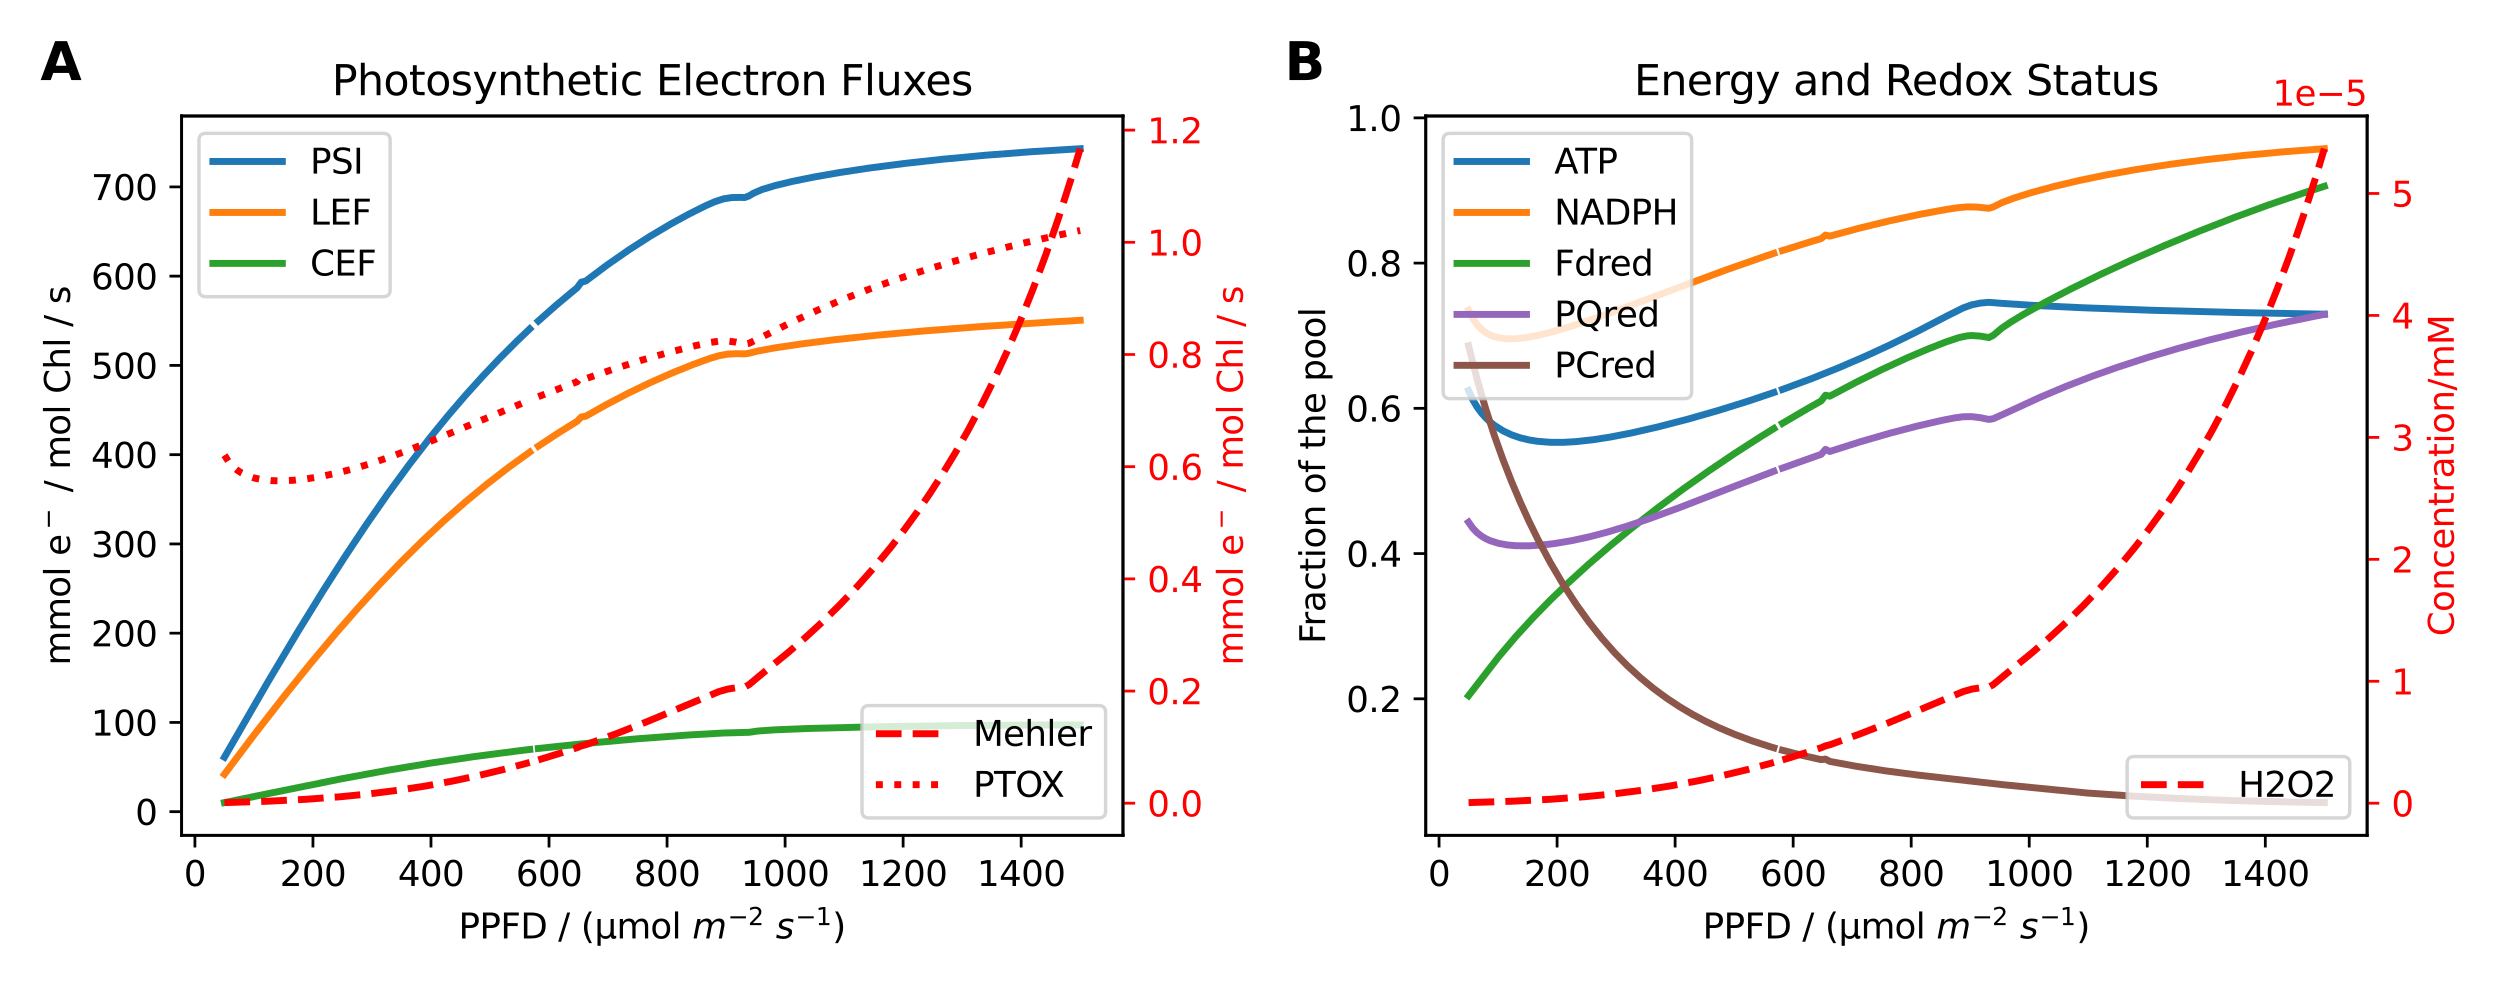 <?xml version="1.0" encoding="utf-8" standalone="no"?>
<!DOCTYPE svg PUBLIC "-//W3C//DTD SVG 1.1//EN"
  "http://www.w3.org/Graphics/SVG/1.1/DTD/svg11.dtd">
<svg xmlns:xlink="http://www.w3.org/1999/xlink" width="720pt" height="288pt" viewBox="0 0 720 288" xmlns="http://www.w3.org/2000/svg" version="1.1">
 <defs>
  <style type="text/css">*{stroke-linejoin: round; stroke-linecap: butt}</style>
 </defs>
 <g id="figure_1">
  <g id="patch_1">
   <path d="M 0 288 
L 720 288 
L 720 0 
L 0 0 
z
" style="fill: #ffffff"/>
  </g>
  <g id="axes_1">
   <g id="patch_2">
    <path d="M 52.31 240.568 
L 323.417 240.568 
L 323.417 33.408 
L 52.31 33.408 
z
" style="fill: #ffffff"/>
   </g>
   <g id="matplotlib.axis_1">
    <g id="xtick_1">
     <g id="line2d_1">
      <defs>
       <path id="m788c30f738" d="M 0 0 
L 0 3.5 
" style="stroke: #000000; stroke-width: 0.8"/>
      </defs>
      <g>
       <use xlink:href="#m788c30f738" x="56.134" y="240.568" style="stroke: #000000; stroke-width: 0.8"/>
      </g>
     </g>
     <g id="text_1">
      <!-- 0 -->
      <g transform="translate(52.953 255.166) scale(0.1 -0.1)">
       <defs>
        <path id="DejaVuSans-30" d="M 2034 4250 
Q 1547 4250 1301 3770 
Q 1056 3291 1056 2328 
Q 1056 1369 1301 889 
Q 1547 409 2034 409 
Q 2525 409 2770 889 
Q 3016 1369 3016 2328 
Q 3016 3291 2770 3770 
Q 2525 4250 2034 4250 
z
M 2034 4750 
Q 2819 4750 3233 4129 
Q 3647 3509 3647 2328 
Q 3647 1150 3233 529 
Q 2819 -91 2034 -91 
Q 1250 -91 836 529 
Q 422 1150 422 2328 
Q 422 3509 836 4129 
Q 1250 4750 2034 4750 
z
" transform="scale(0.016)"/>
       </defs>
       <use xlink:href="#DejaVuSans-30"/>
      </g>
     </g>
    </g>
    <g id="xtick_2">
     <g id="line2d_2">
      <g>
       <use xlink:href="#m788c30f738" x="90.129" y="240.568" style="stroke: #000000; stroke-width: 0.8"/>
      </g>
     </g>
     <g id="text_2">
      <!-- 200 -->
      <g transform="translate(80.585 255.166) scale(0.1 -0.1)">
       <defs>
        <path id="DejaVuSans-32" d="M 1228 531 
L 3431 531 
L 3431 0 
L 469 0 
L 469 531 
Q 828 903 1448 1529 
Q 2069 2156 2228 2338 
Q 2531 2678 2651 2914 
Q 2772 3150 2772 3378 
Q 2772 3750 2511 3984 
Q 2250 4219 1831 4219 
Q 1534 4219 1204 4116 
Q 875 4013 500 3803 
L 500 4441 
Q 881 4594 1212 4672 
Q 1544 4750 1819 4750 
Q 2544 4750 2975 4387 
Q 3406 4025 3406 3419 
Q 3406 3131 3298 2873 
Q 3191 2616 2906 2266 
Q 2828 2175 2409 1742 
Q 1991 1309 1228 531 
z
" transform="scale(0.016)"/>
       </defs>
       <use xlink:href="#DejaVuSans-32"/>
       <use xlink:href="#DejaVuSans-30" transform="translate(63.623 0)"/>
       <use xlink:href="#DejaVuSans-30" transform="translate(127.246 0)"/>
      </g>
     </g>
    </g>
    <g id="xtick_3">
     <g id="line2d_3">
      <g>
       <use xlink:href="#m788c30f738" x="124.124" y="240.568" style="stroke: #000000; stroke-width: 0.8"/>
      </g>
     </g>
     <g id="text_3">
      <!-- 400 -->
      <g transform="translate(114.58 255.166) scale(0.1 -0.1)">
       <defs>
        <path id="DejaVuSans-34" d="M 2419 4116 
L 825 1625 
L 2419 1625 
L 2419 4116 
z
M 2253 4666 
L 3047 4666 
L 3047 1625 
L 3713 1625 
L 3713 1100 
L 3047 1100 
L 3047 0 
L 2419 0 
L 2419 1100 
L 313 1100 
L 313 1709 
L 2253 4666 
z
" transform="scale(0.016)"/>
       </defs>
       <use xlink:href="#DejaVuSans-34"/>
       <use xlink:href="#DejaVuSans-30" transform="translate(63.623 0)"/>
       <use xlink:href="#DejaVuSans-30" transform="translate(127.246 0)"/>
      </g>
     </g>
    </g>
    <g id="xtick_4">
     <g id="line2d_4">
      <g>
       <use xlink:href="#m788c30f738" x="158.118" y="240.568" style="stroke: #000000; stroke-width: 0.8"/>
      </g>
     </g>
     <g id="text_4">
      <!-- 600 -->
      <g transform="translate(148.575 255.166) scale(0.1 -0.1)">
       <defs>
        <path id="DejaVuSans-36" d="M 2113 2584 
Q 1688 2584 1439 2293 
Q 1191 2003 1191 1497 
Q 1191 994 1439 701 
Q 1688 409 2113 409 
Q 2538 409 2786 701 
Q 3034 994 3034 1497 
Q 3034 2003 2786 2293 
Q 2538 2584 2113 2584 
z
M 3366 4563 
L 3366 3988 
Q 3128 4100 2886 4159 
Q 2644 4219 2406 4219 
Q 1781 4219 1451 3797 
Q 1122 3375 1075 2522 
Q 1259 2794 1537 2939 
Q 1816 3084 2150 3084 
Q 2853 3084 3261 2657 
Q 3669 2231 3669 1497 
Q 3669 778 3244 343 
Q 2819 -91 2113 -91 
Q 1303 -91 875 529 
Q 447 1150 447 2328 
Q 447 3434 972 4092 
Q 1497 4750 2381 4750 
Q 2619 4750 2861 4703 
Q 3103 4656 3366 4563 
z
" transform="scale(0.016)"/>
       </defs>
       <use xlink:href="#DejaVuSans-36"/>
       <use xlink:href="#DejaVuSans-30" transform="translate(63.623 0)"/>
       <use xlink:href="#DejaVuSans-30" transform="translate(127.246 0)"/>
      </g>
     </g>
    </g>
    <g id="xtick_5">
     <g id="line2d_5">
      <g>
       <use xlink:href="#m788c30f738" x="192.113" y="240.568" style="stroke: #000000; stroke-width: 0.8"/>
      </g>
     </g>
     <g id="text_5">
      <!-- 800 -->
      <g transform="translate(182.569 255.166) scale(0.1 -0.1)">
       <defs>
        <path id="DejaVuSans-38" d="M 2034 2216 
Q 1584 2216 1326 1975 
Q 1069 1734 1069 1313 
Q 1069 891 1326 650 
Q 1584 409 2034 409 
Q 2484 409 2743 651 
Q 3003 894 3003 1313 
Q 3003 1734 2745 1975 
Q 2488 2216 2034 2216 
z
M 1403 2484 
Q 997 2584 770 2862 
Q 544 3141 544 3541 
Q 544 4100 942 4425 
Q 1341 4750 2034 4750 
Q 2731 4750 3128 4425 
Q 3525 4100 3525 3541 
Q 3525 3141 3298 2862 
Q 3072 2584 2669 2484 
Q 3125 2378 3379 2068 
Q 3634 1759 3634 1313 
Q 3634 634 3220 271 
Q 2806 -91 2034 -91 
Q 1263 -91 848 271 
Q 434 634 434 1313 
Q 434 1759 690 2068 
Q 947 2378 1403 2484 
z
M 1172 3481 
Q 1172 3119 1398 2916 
Q 1625 2713 2034 2713 
Q 2441 2713 2670 2916 
Q 2900 3119 2900 3481 
Q 2900 3844 2670 4047 
Q 2441 4250 2034 4250 
Q 1625 4250 1398 4047 
Q 1172 3844 1172 3481 
z
" transform="scale(0.016)"/>
       </defs>
       <use xlink:href="#DejaVuSans-38"/>
       <use xlink:href="#DejaVuSans-30" transform="translate(63.623 0)"/>
       <use xlink:href="#DejaVuSans-30" transform="translate(127.246 0)"/>
      </g>
     </g>
    </g>
    <g id="xtick_6">
     <g id="line2d_6">
      <g>
       <use xlink:href="#m788c30f738" x="226.108" y="240.568" style="stroke: #000000; stroke-width: 0.8"/>
      </g>
     </g>
     <g id="text_6">
      <!-- 1000 -->
      <g transform="translate(213.383 255.166) scale(0.1 -0.1)">
       <defs>
        <path id="DejaVuSans-31" d="M 794 531 
L 1825 531 
L 1825 4091 
L 703 3866 
L 703 4441 
L 1819 4666 
L 2450 4666 
L 2450 531 
L 3481 531 
L 3481 0 
L 794 0 
L 794 531 
z
" transform="scale(0.016)"/>
       </defs>
       <use xlink:href="#DejaVuSans-31"/>
       <use xlink:href="#DejaVuSans-30" transform="translate(63.623 0)"/>
       <use xlink:href="#DejaVuSans-30" transform="translate(127.246 0)"/>
       <use xlink:href="#DejaVuSans-30" transform="translate(190.869 0)"/>
      </g>
     </g>
    </g>
    <g id="xtick_7">
     <g id="line2d_7">
      <g>
       <use xlink:href="#m788c30f738" x="260.102" y="240.568" style="stroke: #000000; stroke-width: 0.8"/>
      </g>
     </g>
     <g id="text_7">
      <!-- 1200 -->
      <g transform="translate(247.377 255.166) scale(0.1 -0.1)">
       <use xlink:href="#DejaVuSans-31"/>
       <use xlink:href="#DejaVuSans-32" transform="translate(63.623 0)"/>
       <use xlink:href="#DejaVuSans-30" transform="translate(127.246 0)"/>
       <use xlink:href="#DejaVuSans-30" transform="translate(190.869 0)"/>
      </g>
     </g>
    </g>
    <g id="xtick_8">
     <g id="line2d_8">
      <g>
       <use xlink:href="#m788c30f738" x="294.097" y="240.568" style="stroke: #000000; stroke-width: 0.8"/>
      </g>
     </g>
     <g id="text_8">
      <!-- 1400 -->
      <g transform="translate(281.372 255.166) scale(0.1 -0.1)">
       <use xlink:href="#DejaVuSans-31"/>
       <use xlink:href="#DejaVuSans-34" transform="translate(63.623 0)"/>
       <use xlink:href="#DejaVuSans-30" transform="translate(127.246 0)"/>
       <use xlink:href="#DejaVuSans-30" transform="translate(190.869 0)"/>
      </g>
     </g>
    </g>
    <g id="text_9">
     <!-- PPFD / (µmol $m^{-2}\ s^{-1})$ -->
     <g transform="translate(132.064 270.346) scale(0.1 -0.1)">
      <defs>
       <path id="DejaVuSans-50" d="M 1259 4147 
L 1259 2394 
L 2053 2394 
Q 2494 2394 2734 2622 
Q 2975 2850 2975 3272 
Q 2975 3691 2734 3919 
Q 2494 4147 2053 4147 
L 1259 4147 
z
M 628 4666 
L 2053 4666 
Q 2838 4666 3239 4311 
Q 3641 3956 3641 3272 
Q 3641 2581 3239 2228 
Q 2838 1875 2053 1875 
L 1259 1875 
L 1259 0 
L 628 0 
L 628 4666 
z
" transform="scale(0.016)"/>
       <path id="DejaVuSans-46" d="M 628 4666 
L 3309 4666 
L 3309 4134 
L 1259 4134 
L 1259 2759 
L 3109 2759 
L 3109 2228 
L 1259 2228 
L 1259 0 
L 628 0 
L 628 4666 
z
" transform="scale(0.016)"/>
       <path id="DejaVuSans-44" d="M 1259 4147 
L 1259 519 
L 2022 519 
Q 2988 519 3436 956 
Q 3884 1394 3884 2338 
Q 3884 3275 3436 3711 
Q 2988 4147 2022 4147 
L 1259 4147 
z
M 628 4666 
L 1925 4666 
Q 3281 4666 3915 4102 
Q 4550 3538 4550 2338 
Q 4550 1131 3912 565 
Q 3275 0 1925 0 
L 628 0 
L 628 4666 
z
" transform="scale(0.016)"/>
       <path id="DejaVuSans-20" transform="scale(0.016)"/>
       <path id="DejaVuSans-2f" d="M 1625 4666 
L 2156 4666 
L 531 -594 
L 0 -594 
L 1625 4666 
z
" transform="scale(0.016)"/>
       <path id="DejaVuSans-28" d="M 1984 4856 
Q 1566 4138 1362 3434 
Q 1159 2731 1159 2009 
Q 1159 1288 1364 580 
Q 1569 -128 1984 -844 
L 1484 -844 
Q 1016 -109 783 600 
Q 550 1309 550 2009 
Q 550 2706 781 3412 
Q 1013 4119 1484 4856 
L 1984 4856 
z
" transform="scale(0.016)"/>
       <path id="DejaVuSans-b5" d="M 544 -1331 
L 544 3500 
L 1119 3500 
L 1119 1325 
Q 1119 872 1334 640 
Q 1550 409 1972 409 
Q 2434 409 2667 671 
Q 2900 934 2900 1459 
L 2900 3500 
L 3475 3500 
L 3475 806 
Q 3475 619 3529 530 
Q 3584 441 3700 441 
Q 3728 441 3778 458 
Q 3828 475 3916 513 
L 3916 50 
Q 3788 -22 3673 -56 
Q 3559 -91 3450 -91 
Q 3234 -91 3106 31 
Q 2978 153 2931 403 
Q 2775 156 2548 32 
Q 2322 -91 2016 -91 
Q 1697 -91 1473 31 
Q 1250 153 1119 397 
L 1119 -1331 
L 544 -1331 
z
" transform="scale(0.016)"/>
       <path id="DejaVuSans-6d" d="M 3328 2828 
Q 3544 3216 3844 3400 
Q 4144 3584 4550 3584 
Q 5097 3584 5394 3201 
Q 5691 2819 5691 2113 
L 5691 0 
L 5113 0 
L 5113 2094 
Q 5113 2597 4934 2840 
Q 4756 3084 4391 3084 
Q 3944 3084 3684 2787 
Q 3425 2491 3425 1978 
L 3425 0 
L 2847 0 
L 2847 2094 
Q 2847 2600 2669 2842 
Q 2491 3084 2119 3084 
Q 1678 3084 1418 2786 
Q 1159 2488 1159 1978 
L 1159 0 
L 581 0 
L 581 3500 
L 1159 3500 
L 1159 2956 
Q 1356 3278 1631 3431 
Q 1906 3584 2284 3584 
Q 2666 3584 2933 3390 
Q 3200 3197 3328 2828 
z
" transform="scale(0.016)"/>
       <path id="DejaVuSans-6f" d="M 1959 3097 
Q 1497 3097 1228 2736 
Q 959 2375 959 1747 
Q 959 1119 1226 758 
Q 1494 397 1959 397 
Q 2419 397 2687 759 
Q 2956 1122 2956 1747 
Q 2956 2369 2687 2733 
Q 2419 3097 1959 3097 
z
M 1959 3584 
Q 2709 3584 3137 3096 
Q 3566 2609 3566 1747 
Q 3566 888 3137 398 
Q 2709 -91 1959 -91 
Q 1206 -91 779 398 
Q 353 888 353 1747 
Q 353 2609 779 3096 
Q 1206 3584 1959 3584 
z
" transform="scale(0.016)"/>
       <path id="DejaVuSans-6c" d="M 603 4863 
L 1178 4863 
L 1178 0 
L 603 0 
L 603 4863 
z
" transform="scale(0.016)"/>
       <path id="DejaVuSans-Oblique-6d" d="M 5747 2113 
L 5338 0 
L 4763 0 
L 5166 2094 
Q 5191 2228 5203 2325 
Q 5216 2422 5216 2491 
Q 5216 2772 5059 2928 
Q 4903 3084 4622 3084 
Q 4203 3084 3875 2770 
Q 3547 2456 3450 1953 
L 3066 0 
L 2491 0 
L 2900 2094 
Q 2925 2209 2937 2307 
Q 2950 2406 2950 2484 
Q 2950 2769 2794 2926 
Q 2638 3084 2363 3084 
Q 1938 3084 1609 2770 
Q 1281 2456 1184 1953 
L 800 0 
L 225 0 
L 909 3500 
L 1484 3500 
L 1375 2956 
Q 1609 3263 1923 3423 
Q 2238 3584 2597 3584 
Q 2978 3584 3223 3384 
Q 3469 3184 3519 2828 
Q 3781 3197 4126 3390 
Q 4472 3584 4856 3584 
Q 5306 3584 5551 3325 
Q 5797 3066 5797 2591 
Q 5797 2488 5784 2364 
Q 5772 2241 5747 2113 
z
" transform="scale(0.016)"/>
       <path id="DejaVuSans-2212" d="M 678 2272 
L 4684 2272 
L 4684 1741 
L 678 1741 
L 678 2272 
z
" transform="scale(0.016)"/>
       <path id="DejaVuSans-Oblique-73" d="M 3200 3397 
L 3091 2853 
Q 2863 2978 2609 3040 
Q 2356 3103 2088 3103 
Q 1634 3103 1373 2948 
Q 1113 2794 1113 2528 
Q 1113 2219 1719 2053 
Q 1766 2041 1788 2034 
L 1972 1978 
Q 2547 1819 2739 1644 
Q 2931 1469 2931 1166 
Q 2931 609 2489 259 
Q 2047 -91 1331 -91 
Q 1053 -91 747 -37 
Q 441 16 72 128 
L 184 722 
Q 500 559 806 475 
Q 1113 391 1394 391 
Q 1816 391 2080 572 
Q 2344 753 2344 1031 
Q 2344 1331 1650 1516 
L 1591 1531 
L 1394 1581 
Q 956 1697 753 1886 
Q 550 2075 550 2369 
Q 550 2928 970 3256 
Q 1391 3584 2113 3584 
Q 2397 3584 2667 3537 
Q 2938 3491 3200 3397 
z
" transform="scale(0.016)"/>
       <path id="DejaVuSans-29" d="M 513 4856 
L 1013 4856 
Q 1481 4119 1714 3412 
Q 1947 2706 1947 2009 
Q 1947 1309 1714 600 
Q 1481 -109 1013 -844 
L 513 -844 
Q 928 -128 1133 580 
Q 1338 1288 1338 2009 
Q 1338 2731 1133 3434 
Q 928 4138 513 4856 
z
" transform="scale(0.016)"/>
      </defs>
      <use xlink:href="#DejaVuSans-50" transform="translate(0 0.766)"/>
      <use xlink:href="#DejaVuSans-50" transform="translate(60.303 0.766)"/>
      <use xlink:href="#DejaVuSans-46" transform="translate(120.605 0.766)"/>
      <use xlink:href="#DejaVuSans-44" transform="translate(178.125 0.766)"/>
      <use xlink:href="#DejaVuSans-20" transform="translate(255.127 0.766)"/>
      <use xlink:href="#DejaVuSans-2f" transform="translate(286.914 0.766)"/>
      <use xlink:href="#DejaVuSans-20" transform="translate(320.605 0.766)"/>
      <use xlink:href="#DejaVuSans-28" transform="translate(352.393 0.766)"/>
      <use xlink:href="#DejaVuSans-b5" transform="translate(391.406 0.766)"/>
      <use xlink:href="#DejaVuSans-6d" transform="translate(455.029 0.766)"/>
      <use xlink:href="#DejaVuSans-6f" transform="translate(552.441 0.766)"/>
      <use xlink:href="#DejaVuSans-6c" transform="translate(613.623 0.766)"/>
      <use xlink:href="#DejaVuSans-20" transform="translate(641.406 0.766)"/>
      <use xlink:href="#DejaVuSans-Oblique-6d" transform="translate(673.193 0.766)"/>
      <use xlink:href="#DejaVuSans-2212" transform="translate(775.255 39.047) scale(0.7)"/>
      <use xlink:href="#DejaVuSans-32" transform="translate(833.908 39.047) scale(0.7)"/>
      <use xlink:href="#DejaVuSans-Oblique-73" transform="translate(913.649 0.766)"/>
      <use xlink:href="#DejaVuSans-2212" transform="translate(970.398 39.047) scale(0.7)"/>
      <use xlink:href="#DejaVuSans-31" transform="translate(1029.05 39.047) scale(0.7)"/>
      <use xlink:href="#DejaVuSans-29" transform="translate(1076.321 0.766)"/>
     </g>
    </g>
   </g>
   <g id="matplotlib.axis_2">
    <g id="ytick_1">
     <g id="line2d_9">
      <defs>
       <path id="mf92b69e268" d="M 0 0 
L -3.5 0 
" style="stroke: #000000; stroke-width: 0.8"/>
      </defs>
      <g>
       <use xlink:href="#mf92b69e268" x="52.31" y="233.765" style="stroke: #000000; stroke-width: 0.8"/>
      </g>
     </g>
     <g id="text_10">
      <!-- 0 -->
      <g transform="translate(38.947 237.564) scale(0.1 -0.1)">
       <use xlink:href="#DejaVuSans-30"/>
      </g>
     </g>
    </g>
    <g id="ytick_2">
     <g id="line2d_10">
      <g>
       <use xlink:href="#mf92b69e268" x="52.31" y="208.059" style="stroke: #000000; stroke-width: 0.8"/>
      </g>
     </g>
     <g id="text_11">
      <!-- 100 -->
      <g transform="translate(26.223 211.858) scale(0.1 -0.1)">
       <use xlink:href="#DejaVuSans-31"/>
       <use xlink:href="#DejaVuSans-30" transform="translate(63.623 0)"/>
       <use xlink:href="#DejaVuSans-30" transform="translate(127.246 0)"/>
      </g>
     </g>
    </g>
    <g id="ytick_3">
     <g id="line2d_11">
      <g>
       <use xlink:href="#mf92b69e268" x="52.31" y="182.353" style="stroke: #000000; stroke-width: 0.8"/>
      </g>
     </g>
     <g id="text_12">
      <!-- 200 -->
      <g transform="translate(26.223 186.153) scale(0.1 -0.1)">
       <use xlink:href="#DejaVuSans-32"/>
       <use xlink:href="#DejaVuSans-30" transform="translate(63.623 0)"/>
       <use xlink:href="#DejaVuSans-30" transform="translate(127.246 0)"/>
      </g>
     </g>
    </g>
    <g id="ytick_4">
     <g id="line2d_12">
      <g>
       <use xlink:href="#mf92b69e268" x="52.31" y="156.648" style="stroke: #000000; stroke-width: 0.8"/>
      </g>
     </g>
     <g id="text_13">
      <!-- 300 -->
      <g transform="translate(26.223 160.447) scale(0.1 -0.1)">
       <defs>
        <path id="DejaVuSans-33" d="M 2597 2516 
Q 3050 2419 3304 2112 
Q 3559 1806 3559 1356 
Q 3559 666 3084 287 
Q 2609 -91 1734 -91 
Q 1441 -91 1130 -33 
Q 819 25 488 141 
L 488 750 
Q 750 597 1062 519 
Q 1375 441 1716 441 
Q 2309 441 2620 675 
Q 2931 909 2931 1356 
Q 2931 1769 2642 2001 
Q 2353 2234 1838 2234 
L 1294 2234 
L 1294 2753 
L 1863 2753 
Q 2328 2753 2575 2939 
Q 2822 3125 2822 3475 
Q 2822 3834 2567 4026 
Q 2313 4219 1838 4219 
Q 1578 4219 1281 4162 
Q 984 4106 628 3988 
L 628 4550 
Q 988 4650 1302 4700 
Q 1616 4750 1894 4750 
Q 2613 4750 3031 4423 
Q 3450 4097 3450 3541 
Q 3450 3153 3228 2886 
Q 3006 2619 2597 2516 
z
" transform="scale(0.016)"/>
       </defs>
       <use xlink:href="#DejaVuSans-33"/>
       <use xlink:href="#DejaVuSans-30" transform="translate(63.623 0)"/>
       <use xlink:href="#DejaVuSans-30" transform="translate(127.246 0)"/>
      </g>
     </g>
    </g>
    <g id="ytick_5">
     <g id="line2d_13">
      <g>
       <use xlink:href="#mf92b69e268" x="52.31" y="130.942" style="stroke: #000000; stroke-width: 0.8"/>
      </g>
     </g>
     <g id="text_14">
      <!-- 400 -->
      <g transform="translate(26.223 134.741) scale(0.1 -0.1)">
       <use xlink:href="#DejaVuSans-34"/>
       <use xlink:href="#DejaVuSans-30" transform="translate(63.623 0)"/>
       <use xlink:href="#DejaVuSans-30" transform="translate(127.246 0)"/>
      </g>
     </g>
    </g>
    <g id="ytick_6">
     <g id="line2d_14">
      <g>
       <use xlink:href="#mf92b69e268" x="52.31" y="105.236" style="stroke: #000000; stroke-width: 0.8"/>
      </g>
     </g>
     <g id="text_15">
      <!-- 500 -->
      <g transform="translate(26.223 109.036) scale(0.1 -0.1)">
       <defs>
        <path id="DejaVuSans-35" d="M 691 4666 
L 3169 4666 
L 3169 4134 
L 1269 4134 
L 1269 2991 
Q 1406 3038 1543 3061 
Q 1681 3084 1819 3084 
Q 2600 3084 3056 2656 
Q 3513 2228 3513 1497 
Q 3513 744 3044 326 
Q 2575 -91 1722 -91 
Q 1428 -91 1123 -41 
Q 819 9 494 109 
L 494 744 
Q 775 591 1075 516 
Q 1375 441 1709 441 
Q 2250 441 2565 725 
Q 2881 1009 2881 1497 
Q 2881 1984 2565 2268 
Q 2250 2553 1709 2553 
Q 1456 2553 1204 2497 
Q 953 2441 691 2322 
L 691 4666 
z
" transform="scale(0.016)"/>
       </defs>
       <use xlink:href="#DejaVuSans-35"/>
       <use xlink:href="#DejaVuSans-30" transform="translate(63.623 0)"/>
       <use xlink:href="#DejaVuSans-30" transform="translate(127.246 0)"/>
      </g>
     </g>
    </g>
    <g id="ytick_7">
     <g id="line2d_15">
      <g>
       <use xlink:href="#mf92b69e268" x="52.31" y="79.531" style="stroke: #000000; stroke-width: 0.8"/>
      </g>
     </g>
     <g id="text_16">
      <!-- 600 -->
      <g transform="translate(26.223 83.33) scale(0.1 -0.1)">
       <use xlink:href="#DejaVuSans-36"/>
       <use xlink:href="#DejaVuSans-30" transform="translate(63.623 0)"/>
       <use xlink:href="#DejaVuSans-30" transform="translate(127.246 0)"/>
      </g>
     </g>
    </g>
    <g id="ytick_8">
     <g id="line2d_16">
      <g>
       <use xlink:href="#mf92b69e268" x="52.31" y="53.825" style="stroke: #000000; stroke-width: 0.8"/>
      </g>
     </g>
     <g id="text_17">
      <!-- 700 -->
      <g transform="translate(26.223 57.624) scale(0.1 -0.1)">
       <defs>
        <path id="DejaVuSans-37" d="M 525 4666 
L 3525 4666 
L 3525 4397 
L 1831 0 
L 1172 0 
L 2766 4134 
L 525 4134 
L 525 4666 
z
" transform="scale(0.016)"/>
       </defs>
       <use xlink:href="#DejaVuSans-37"/>
       <use xlink:href="#DejaVuSans-30" transform="translate(63.623 0)"/>
       <use xlink:href="#DejaVuSans-30" transform="translate(127.246 0)"/>
      </g>
     </g>
    </g>
    <g id="text_18">
     <!-- mmol e$^-$ / mol Chl / s -->
     <g transform="translate(20.143 191.638) rotate(-90) scale(0.1 -0.1)">
      <defs>
       <path id="DejaVuSans-65" d="M 3597 1894 
L 3597 1613 
L 953 1613 
Q 991 1019 1311 708 
Q 1631 397 2203 397 
Q 2534 397 2845 478 
Q 3156 559 3463 722 
L 3463 178 
Q 3153 47 2828 -22 
Q 2503 -91 2169 -91 
Q 1331 -91 842 396 
Q 353 884 353 1716 
Q 353 2575 817 3079 
Q 1281 3584 2069 3584 
Q 2775 3584 3186 3129 
Q 3597 2675 3597 1894 
z
M 3022 2063 
Q 3016 2534 2758 2815 
Q 2500 3097 2075 3097 
Q 1594 3097 1305 2825 
Q 1016 2553 972 2059 
L 3022 2063 
z
" transform="scale(0.016)"/>
       <path id="DejaVuSans-43" d="M 4122 4306 
L 4122 3641 
Q 3803 3938 3442 4084 
Q 3081 4231 2675 4231 
Q 1875 4231 1450 3742 
Q 1025 3253 1025 2328 
Q 1025 1406 1450 917 
Q 1875 428 2675 428 
Q 3081 428 3442 575 
Q 3803 722 4122 1019 
L 4122 359 
Q 3791 134 3420 21 
Q 3050 -91 2638 -91 
Q 1578 -91 968 557 
Q 359 1206 359 2328 
Q 359 3453 968 4101 
Q 1578 4750 2638 4750 
Q 3056 4750 3426 4639 
Q 3797 4528 4122 4306 
z
" transform="scale(0.016)"/>
       <path id="DejaVuSans-68" d="M 3513 2113 
L 3513 0 
L 2938 0 
L 2938 2094 
Q 2938 2591 2744 2837 
Q 2550 3084 2163 3084 
Q 1697 3084 1428 2787 
Q 1159 2491 1159 1978 
L 1159 0 
L 581 0 
L 581 4863 
L 1159 4863 
L 1159 2956 
Q 1366 3272 1645 3428 
Q 1925 3584 2291 3584 
Q 2894 3584 3203 3211 
Q 3513 2838 3513 2113 
z
" transform="scale(0.016)"/>
       <path id="DejaVuSans-73" d="M 2834 3397 
L 2834 2853 
Q 2591 2978 2328 3040 
Q 2066 3103 1784 3103 
Q 1356 3103 1142 2972 
Q 928 2841 928 2578 
Q 928 2378 1081 2264 
Q 1234 2150 1697 2047 
L 1894 2003 
Q 2506 1872 2764 1633 
Q 3022 1394 3022 966 
Q 3022 478 2636 193 
Q 2250 -91 1575 -91 
Q 1294 -91 989 -36 
Q 684 19 347 128 
L 347 722 
Q 666 556 975 473 
Q 1284 391 1588 391 
Q 1994 391 2212 530 
Q 2431 669 2431 922 
Q 2431 1156 2273 1281 
Q 2116 1406 1581 1522 
L 1381 1569 
Q 847 1681 609 1914 
Q 372 2147 372 2553 
Q 372 3047 722 3315 
Q 1072 3584 1716 3584 
Q 2034 3584 2315 3537 
Q 2597 3491 2834 3397 
z
" transform="scale(0.016)"/>
      </defs>
      <use xlink:href="#DejaVuSans-6d" transform="translate(0 0.016)"/>
      <use xlink:href="#DejaVuSans-6d" transform="translate(97.412 0.016)"/>
      <use xlink:href="#DejaVuSans-6f" transform="translate(194.824 0.016)"/>
      <use xlink:href="#DejaVuSans-6c" transform="translate(256.006 0.016)"/>
      <use xlink:href="#DejaVuSans-20" transform="translate(283.789 0.016)"/>
      <use xlink:href="#DejaVuSans-65" transform="translate(315.576 0.016)"/>
      <use xlink:href="#DejaVuSans-2212" transform="translate(391.694 38.297) scale(0.7)"/>
      <use xlink:href="#DejaVuSans-20" transform="translate(466.719 0.016)"/>
      <use xlink:href="#DejaVuSans-2f" transform="translate(498.506 0.016)"/>
      <use xlink:href="#DejaVuSans-20" transform="translate(532.197 0.016)"/>
      <use xlink:href="#DejaVuSans-6d" transform="translate(563.984 0.016)"/>
      <use xlink:href="#DejaVuSans-6f" transform="translate(661.396 0.016)"/>
      <use xlink:href="#DejaVuSans-6c" transform="translate(722.578 0.016)"/>
      <use xlink:href="#DejaVuSans-20" transform="translate(750.361 0.016)"/>
      <use xlink:href="#DejaVuSans-43" transform="translate(782.148 0.016)"/>
      <use xlink:href="#DejaVuSans-68" transform="translate(851.973 0.016)"/>
      <use xlink:href="#DejaVuSans-6c" transform="translate(915.352 0.016)"/>
      <use xlink:href="#DejaVuSans-20" transform="translate(943.135 0.016)"/>
      <use xlink:href="#DejaVuSans-2f" transform="translate(974.922 0.016)"/>
      <use xlink:href="#DejaVuSans-20" transform="translate(1008.613 0.016)"/>
      <use xlink:href="#DejaVuSans-73" transform="translate(1040.4 0.016)"/>
     </g>
    </g>
   </g>
   <g id="line2d_17">
    <path d="M 64.633 218.071 
L 77.018 196.638 
L 85.688 182.095 
L 93.119 170.053 
L 99.311 160.382 
L 105.504 151.088 
L 111.696 142.207 
L 117.888 133.764 
L 124.081 125.772 
L 129.035 119.706 
L 133.989 113.928 
L 138.943 108.433 
L 143.897 103.214 
L 148.851 98.263 
L 152.566 94.72 
M 155.043 92.437 
L 159.997 88.057 
L 164.951 83.915 
L 166.19 82.916 
L 167.428 81.24 
L 168.667 80.96 
L 174.859 76.316 
L 181.052 72.009 
L 187.244 68.029 
L 193.437 64.366 
L 198.391 61.663 
L 203.345 59.19 
L 205.822 58.108 
L 208.299 57.286 
L 210.776 56.889 
L 213.253 56.846 
L 214.491 56.893 
L 215.73 56.418 
L 216.968 55.664 
L 219.445 54.593 
L 223.161 53.463 
L 228.115 52.265 
L 234.307 51.003 
L 241.738 49.7 
L 250.408 48.388 
L 260.316 47.098 
L 271.462 45.861 
L 283.847 44.705 
L 297.471 43.659 
L 311.094 42.824 
L 311.094 42.824 
" clip-path="url(#p2a35eed5b4)" style="fill: none; stroke: #1f77b4; stroke-width: 2; stroke-linecap: square"/>
   </g>
   <g id="line2d_18">
    <path d="M 64.633 222.989 
L 73.303 211.479 
L 81.972 200.344 
L 89.403 191.129 
L 96.834 182.264 
L 103.027 175.181 
L 109.219 168.401 
L 115.411 161.943 
L 121.604 155.821 
L 127.796 150.037 
L 133.989 144.591 
L 140.181 139.476 
L 146.374 134.682 
L 152.566 130.196 
M 155.043 128.485 
L 161.236 124.41 
L 166.19 121.35 
L 167.428 120.077 
L 168.667 119.885 
L 174.859 116.407 
L 181.052 113.182 
L 187.244 110.204 
L 193.437 107.464 
L 199.629 104.963 
L 204.583 103.176 
L 207.06 102.449 
L 209.537 101.992 
L 212.014 101.855 
L 214.491 101.915 
L 215.73 101.723 
L 218.207 101.1 
L 223.161 100.188 
L 230.592 99.076 
L 240.5 97.823 
L 252.885 96.502 
L 266.508 95.276 
L 282.609 94.048 
L 303.663 92.685 
L 311.094 92.248 
L 311.094 92.248 
" clip-path="url(#p2a35eed5b4)" style="fill: none; stroke: #ff7f0e; stroke-width: 2; stroke-linecap: square"/>
   </g>
   <g id="line2d_19">
    <path d="M 64.633 231.152 
L 78.257 228.354 
L 98.073 224.35 
L 111.696 221.826 
L 124.081 219.757 
L 136.466 217.915 
L 148.851 216.293 
L 152.566 215.847 
M 155.043 215.559 
L 168.667 214.112 
L 183.529 212.774 
L 198.391 211.669 
L 208.299 211.111 
L 215.73 210.905 
L 218.207 210.542 
L 223.161 210.189 
L 233.069 209.792 
L 250.408 209.352 
L 273.939 208.984 
L 299.948 208.799 
L 311.094 208.793 
L 311.094 208.793 
" clip-path="url(#p2a35eed5b4)" style="fill: none; stroke: #2ca02c; stroke-width: 2; stroke-linecap: square"/>
   </g>
   <g id="patch_3">
    <path d="M 52.31 240.568 
L 52.31 33.408 
" style="fill: none; stroke: #000000; stroke-width: 0.8; stroke-linejoin: miter; stroke-linecap: square"/>
   </g>
   <g id="patch_4">
    <path d="M 323.417 240.568 
L 323.417 33.408 
" style="fill: none; stroke: #000000; stroke-width: 0.8; stroke-linejoin: miter; stroke-linecap: square"/>
   </g>
   <g id="patch_5">
    <path d="M 52.31 240.568 
L 323.417 240.568 
" style="fill: none; stroke: #000000; stroke-width: 0.8; stroke-linejoin: miter; stroke-linecap: square"/>
   </g>
   <g id="patch_6">
    <path d="M 52.31 33.408 
L 323.417 33.408 
" style="fill: none; stroke: #000000; stroke-width: 0.8; stroke-linejoin: miter; stroke-linecap: square"/>
   </g>
   <g id="text_19">
    <!-- A -->
    <g transform="translate(11.644 23.05) scale(0.15 -0.15)">
     <defs>
      <path id="DejaVuSans-Bold-41" d="M 3419 850 
L 1538 850 
L 1241 0 
L 31 0 
L 1759 4666 
L 3194 4666 
L 4922 0 
L 3713 0 
L 3419 850 
z
M 1838 1716 
L 3116 1716 
L 2478 3572 
L 1838 1716 
z
" transform="scale(0.016)"/>
     </defs>
     <use xlink:href="#DejaVuSans-Bold-41"/>
    </g>
   </g>
   <g id="text_20">
    <!-- Photosynthetic Electron Fluxes -->
    <g transform="translate(95.583 27.408) scale(0.12 -0.12)">
     <defs>
      <path id="DejaVuSans-74" d="M 1172 4494 
L 1172 3500 
L 2356 3500 
L 2356 3053 
L 1172 3053 
L 1172 1153 
Q 1172 725 1289 603 
Q 1406 481 1766 481 
L 2356 481 
L 2356 0 
L 1766 0 
Q 1100 0 847 248 
Q 594 497 594 1153 
L 594 3053 
L 172 3053 
L 172 3500 
L 594 3500 
L 594 4494 
L 1172 4494 
z
" transform="scale(0.016)"/>
      <path id="DejaVuSans-79" d="M 2059 -325 
Q 1816 -950 1584 -1140 
Q 1353 -1331 966 -1331 
L 506 -1331 
L 506 -850 
L 844 -850 
Q 1081 -850 1212 -737 
Q 1344 -625 1503 -206 
L 1606 56 
L 191 3500 
L 800 3500 
L 1894 763 
L 2988 3500 
L 3597 3500 
L 2059 -325 
z
" transform="scale(0.016)"/>
      <path id="DejaVuSans-6e" d="M 3513 2113 
L 3513 0 
L 2938 0 
L 2938 2094 
Q 2938 2591 2744 2837 
Q 2550 3084 2163 3084 
Q 1697 3084 1428 2787 
Q 1159 2491 1159 1978 
L 1159 0 
L 581 0 
L 581 3500 
L 1159 3500 
L 1159 2956 
Q 1366 3272 1645 3428 
Q 1925 3584 2291 3584 
Q 2894 3584 3203 3211 
Q 3513 2838 3513 2113 
z
" transform="scale(0.016)"/>
      <path id="DejaVuSans-69" d="M 603 3500 
L 1178 3500 
L 1178 0 
L 603 0 
L 603 3500 
z
M 603 4863 
L 1178 4863 
L 1178 4134 
L 603 4134 
L 603 4863 
z
" transform="scale(0.016)"/>
      <path id="DejaVuSans-63" d="M 3122 3366 
L 3122 2828 
Q 2878 2963 2633 3030 
Q 2388 3097 2138 3097 
Q 1578 3097 1268 2742 
Q 959 2388 959 1747 
Q 959 1106 1268 751 
Q 1578 397 2138 397 
Q 2388 397 2633 464 
Q 2878 531 3122 666 
L 3122 134 
Q 2881 22 2623 -34 
Q 2366 -91 2075 -91 
Q 1284 -91 818 406 
Q 353 903 353 1747 
Q 353 2603 823 3093 
Q 1294 3584 2113 3584 
Q 2378 3584 2631 3529 
Q 2884 3475 3122 3366 
z
" transform="scale(0.016)"/>
      <path id="DejaVuSans-45" d="M 628 4666 
L 3578 4666 
L 3578 4134 
L 1259 4134 
L 1259 2753 
L 3481 2753 
L 3481 2222 
L 1259 2222 
L 1259 531 
L 3634 531 
L 3634 0 
L 628 0 
L 628 4666 
z
" transform="scale(0.016)"/>
      <path id="DejaVuSans-72" d="M 2631 2963 
Q 2534 3019 2420 3045 
Q 2306 3072 2169 3072 
Q 1681 3072 1420 2755 
Q 1159 2438 1159 1844 
L 1159 0 
L 581 0 
L 581 3500 
L 1159 3500 
L 1159 2956 
Q 1341 3275 1631 3429 
Q 1922 3584 2338 3584 
Q 2397 3584 2469 3576 
Q 2541 3569 2628 3553 
L 2631 2963 
z
" transform="scale(0.016)"/>
      <path id="DejaVuSans-75" d="M 544 1381 
L 544 3500 
L 1119 3500 
L 1119 1403 
Q 1119 906 1312 657 
Q 1506 409 1894 409 
Q 2359 409 2629 706 
Q 2900 1003 2900 1516 
L 2900 3500 
L 3475 3500 
L 3475 0 
L 2900 0 
L 2900 538 
Q 2691 219 2414 64 
Q 2138 -91 1772 -91 
Q 1169 -91 856 284 
Q 544 659 544 1381 
z
M 1991 3584 
L 1991 3584 
z
" transform="scale(0.016)"/>
      <path id="DejaVuSans-78" d="M 3513 3500 
L 2247 1797 
L 3578 0 
L 2900 0 
L 1881 1375 
L 863 0 
L 184 0 
L 1544 1831 
L 300 3500 
L 978 3500 
L 1906 2253 
L 2834 3500 
L 3513 3500 
z
" transform="scale(0.016)"/>
     </defs>
     <use xlink:href="#DejaVuSans-50"/>
     <use xlink:href="#DejaVuSans-68" transform="translate(60.303 0)"/>
     <use xlink:href="#DejaVuSans-6f" transform="translate(123.682 0)"/>
     <use xlink:href="#DejaVuSans-74" transform="translate(184.863 0)"/>
     <use xlink:href="#DejaVuSans-6f" transform="translate(224.072 0)"/>
     <use xlink:href="#DejaVuSans-73" transform="translate(285.254 0)"/>
     <use xlink:href="#DejaVuSans-79" transform="translate(337.354 0)"/>
     <use xlink:href="#DejaVuSans-6e" transform="translate(396.533 0)"/>
     <use xlink:href="#DejaVuSans-74" transform="translate(459.912 0)"/>
     <use xlink:href="#DejaVuSans-68" transform="translate(499.121 0)"/>
     <use xlink:href="#DejaVuSans-65" transform="translate(562.5 0)"/>
     <use xlink:href="#DejaVuSans-74" transform="translate(624.023 0)"/>
     <use xlink:href="#DejaVuSans-69" transform="translate(663.232 0)"/>
     <use xlink:href="#DejaVuSans-63" transform="translate(691.016 0)"/>
     <use xlink:href="#DejaVuSans-20" transform="translate(745.996 0)"/>
     <use xlink:href="#DejaVuSans-45" transform="translate(777.783 0)"/>
     <use xlink:href="#DejaVuSans-6c" transform="translate(840.967 0)"/>
     <use xlink:href="#DejaVuSans-65" transform="translate(868.75 0)"/>
     <use xlink:href="#DejaVuSans-63" transform="translate(930.273 0)"/>
     <use xlink:href="#DejaVuSans-74" transform="translate(985.254 0)"/>
     <use xlink:href="#DejaVuSans-72" transform="translate(1024.463 0)"/>
     <use xlink:href="#DejaVuSans-6f" transform="translate(1063.326 0)"/>
     <use xlink:href="#DejaVuSans-6e" transform="translate(1124.508 0)"/>
     <use xlink:href="#DejaVuSans-20" transform="translate(1187.887 0)"/>
     <use xlink:href="#DejaVuSans-46" transform="translate(1219.674 0)"/>
     <use xlink:href="#DejaVuSans-6c" transform="translate(1277.193 0)"/>
     <use xlink:href="#DejaVuSans-75" transform="translate(1304.977 0)"/>
     <use xlink:href="#DejaVuSans-78" transform="translate(1368.355 0)"/>
     <use xlink:href="#DejaVuSans-65" transform="translate(1424.41 0)"/>
     <use xlink:href="#DejaVuSans-73" transform="translate(1485.934 0)"/>
    </g>
   </g>
   <g id="legend_1">
    <g id="patch_7">
     <path d="M 59.31 85.442 
L 110.363 85.442 
Q 112.363 85.442 112.363 83.442 
L 112.363 40.408 
Q 112.363 38.408 110.363 38.408 
L 59.31 38.408 
Q 57.31 38.408 57.31 40.408 
L 57.31 83.442 
Q 57.31 85.442 59.31 85.442 
z
" style="fill: #ffffff; opacity: 0.8; stroke: #cccccc; stroke-linejoin: miter"/>
    </g>
    <g id="line2d_20">
     <path d="M 61.31 46.506 
L 71.31 46.506 
L 81.31 46.506 
" style="fill: none; stroke: #1f77b4; stroke-width: 2; stroke-linecap: square"/>
    </g>
    <g id="text_21">
     <!-- PSI -->
     <g transform="translate(89.31 50.006) scale(0.1 -0.1)">
      <defs>
       <path id="DejaVuSans-53" d="M 3425 4513 
L 3425 3897 
Q 3066 4069 2747 4153 
Q 2428 4238 2131 4238 
Q 1616 4238 1336 4038 
Q 1056 3838 1056 3469 
Q 1056 3159 1242 3001 
Q 1428 2844 1947 2747 
L 2328 2669 
Q 3034 2534 3370 2195 
Q 3706 1856 3706 1288 
Q 3706 609 3251 259 
Q 2797 -91 1919 -91 
Q 1588 -91 1214 -16 
Q 841 59 441 206 
L 441 856 
Q 825 641 1194 531 
Q 1563 422 1919 422 
Q 2459 422 2753 634 
Q 3047 847 3047 1241 
Q 3047 1584 2836 1778 
Q 2625 1972 2144 2069 
L 1759 2144 
Q 1053 2284 737 2584 
Q 422 2884 422 3419 
Q 422 4038 858 4394 
Q 1294 4750 2059 4750 
Q 2388 4750 2728 4690 
Q 3069 4631 3425 4513 
z
" transform="scale(0.016)"/>
       <path id="DejaVuSans-49" d="M 628 4666 
L 1259 4666 
L 1259 0 
L 628 0 
L 628 4666 
z
" transform="scale(0.016)"/>
      </defs>
      <use xlink:href="#DejaVuSans-50"/>
      <use xlink:href="#DejaVuSans-53" transform="translate(60.303 0)"/>
      <use xlink:href="#DejaVuSans-49" transform="translate(123.779 0)"/>
     </g>
    </g>
    <g id="line2d_21">
     <path d="M 61.31 61.185 
L 71.31 61.185 
L 81.31 61.185 
" style="fill: none; stroke: #ff7f0e; stroke-width: 2; stroke-linecap: square"/>
    </g>
    <g id="text_22">
     <!-- LEF -->
     <g transform="translate(89.31 64.685) scale(0.1 -0.1)">
      <defs>
       <path id="DejaVuSans-4c" d="M 628 4666 
L 1259 4666 
L 1259 531 
L 3531 531 
L 3531 0 
L 628 0 
L 628 4666 
z
" transform="scale(0.016)"/>
      </defs>
      <use xlink:href="#DejaVuSans-4c"/>
      <use xlink:href="#DejaVuSans-45" transform="translate(55.713 0)"/>
      <use xlink:href="#DejaVuSans-46" transform="translate(118.896 0)"/>
     </g>
    </g>
    <g id="line2d_22">
     <path d="M 61.31 75.863 
L 71.31 75.863 
L 81.31 75.863 
" style="fill: none; stroke: #2ca02c; stroke-width: 2; stroke-linecap: square"/>
    </g>
    <g id="text_23">
     <!-- CEF -->
     <g transform="translate(89.31 79.363) scale(0.1 -0.1)">
      <use xlink:href="#DejaVuSans-43"/>
      <use xlink:href="#DejaVuSans-45" transform="translate(69.824 0)"/>
      <use xlink:href="#DejaVuSans-46" transform="translate(133.008 0)"/>
     </g>
    </g>
   </g>
  </g>
  <g id="axes_2">
   <g id="patch_8">
    <path d="M 410.623 240.568 
L 681.73 240.568 
L 681.73 33.408 
L 410.623 33.408 
z
" style="fill: #ffffff"/>
   </g>
   <g id="matplotlib.axis_3">
    <g id="xtick_9">
     <g id="line2d_23">
      <g>
       <use xlink:href="#m788c30f738" x="414.447" y="240.568" style="stroke: #000000; stroke-width: 0.8"/>
      </g>
     </g>
     <g id="text_24">
      <!-- 0 -->
      <g transform="translate(411.266 255.166) scale(0.1 -0.1)">
       <use xlink:href="#DejaVuSans-30"/>
      </g>
     </g>
    </g>
    <g id="xtick_10">
     <g id="line2d_24">
      <g>
       <use xlink:href="#m788c30f738" x="448.442" y="240.568" style="stroke: #000000; stroke-width: 0.8"/>
      </g>
     </g>
     <g id="text_25">
      <!-- 200 -->
      <g transform="translate(438.898 255.166) scale(0.1 -0.1)">
       <use xlink:href="#DejaVuSans-32"/>
       <use xlink:href="#DejaVuSans-30" transform="translate(63.623 0)"/>
       <use xlink:href="#DejaVuSans-30" transform="translate(127.246 0)"/>
      </g>
     </g>
    </g>
    <g id="xtick_11">
     <g id="line2d_25">
      <g>
       <use xlink:href="#m788c30f738" x="482.436" y="240.568" style="stroke: #000000; stroke-width: 0.8"/>
      </g>
     </g>
     <g id="text_26">
      <!-- 400 -->
      <g transform="translate(472.893 255.166) scale(0.1 -0.1)">
       <use xlink:href="#DejaVuSans-34"/>
       <use xlink:href="#DejaVuSans-30" transform="translate(63.623 0)"/>
       <use xlink:href="#DejaVuSans-30" transform="translate(127.246 0)"/>
      </g>
     </g>
    </g>
    <g id="xtick_12">
     <g id="line2d_26">
      <g>
       <use xlink:href="#m788c30f738" x="516.431" y="240.568" style="stroke: #000000; stroke-width: 0.8"/>
      </g>
     </g>
     <g id="text_27">
      <!-- 600 -->
      <g transform="translate(506.887 255.166) scale(0.1 -0.1)">
       <use xlink:href="#DejaVuSans-36"/>
       <use xlink:href="#DejaVuSans-30" transform="translate(63.623 0)"/>
       <use xlink:href="#DejaVuSans-30" transform="translate(127.246 0)"/>
      </g>
     </g>
    </g>
    <g id="xtick_13">
     <g id="line2d_27">
      <g>
       <use xlink:href="#m788c30f738" x="550.426" y="240.568" style="stroke: #000000; stroke-width: 0.8"/>
      </g>
     </g>
     <g id="text_28">
      <!-- 800 -->
      <g transform="translate(540.882 255.166) scale(0.1 -0.1)">
       <use xlink:href="#DejaVuSans-38"/>
       <use xlink:href="#DejaVuSans-30" transform="translate(63.623 0)"/>
       <use xlink:href="#DejaVuSans-30" transform="translate(127.246 0)"/>
      </g>
     </g>
    </g>
    <g id="xtick_14">
     <g id="line2d_28">
      <g>
       <use xlink:href="#m788c30f738" x="584.42" y="240.568" style="stroke: #000000; stroke-width: 0.8"/>
      </g>
     </g>
     <g id="text_29">
      <!-- 1000 -->
      <g transform="translate(571.695 255.166) scale(0.1 -0.1)">
       <use xlink:href="#DejaVuSans-31"/>
       <use xlink:href="#DejaVuSans-30" transform="translate(63.623 0)"/>
       <use xlink:href="#DejaVuSans-30" transform="translate(127.246 0)"/>
       <use xlink:href="#DejaVuSans-30" transform="translate(190.869 0)"/>
      </g>
     </g>
    </g>
    <g id="xtick_15">
     <g id="line2d_29">
      <g>
       <use xlink:href="#m788c30f738" x="618.415" y="240.568" style="stroke: #000000; stroke-width: 0.8"/>
      </g>
     </g>
     <g id="text_30">
      <!-- 1200 -->
      <g transform="translate(605.69 255.166) scale(0.1 -0.1)">
       <use xlink:href="#DejaVuSans-31"/>
       <use xlink:href="#DejaVuSans-32" transform="translate(63.623 0)"/>
       <use xlink:href="#DejaVuSans-30" transform="translate(127.246 0)"/>
       <use xlink:href="#DejaVuSans-30" transform="translate(190.869 0)"/>
      </g>
     </g>
    </g>
    <g id="xtick_16">
     <g id="line2d_30">
      <g>
       <use xlink:href="#m788c30f738" x="652.41" y="240.568" style="stroke: #000000; stroke-width: 0.8"/>
      </g>
     </g>
     <g id="text_31">
      <!-- 1400 -->
      <g transform="translate(639.685 255.166) scale(0.1 -0.1)">
       <use xlink:href="#DejaVuSans-31"/>
       <use xlink:href="#DejaVuSans-34" transform="translate(63.623 0)"/>
       <use xlink:href="#DejaVuSans-30" transform="translate(127.246 0)"/>
       <use xlink:href="#DejaVuSans-30" transform="translate(190.869 0)"/>
      </g>
     </g>
    </g>
    <g id="text_32">
     <!-- PPFD / (µmol $m^{-2}\ s^{-1})$ -->
     <g transform="translate(490.376 270.346) scale(0.1 -0.1)">
      <use xlink:href="#DejaVuSans-50" transform="translate(0 0.766)"/>
      <use xlink:href="#DejaVuSans-50" transform="translate(60.303 0.766)"/>
      <use xlink:href="#DejaVuSans-46" transform="translate(120.605 0.766)"/>
      <use xlink:href="#DejaVuSans-44" transform="translate(178.125 0.766)"/>
      <use xlink:href="#DejaVuSans-20" transform="translate(255.127 0.766)"/>
      <use xlink:href="#DejaVuSans-2f" transform="translate(286.914 0.766)"/>
      <use xlink:href="#DejaVuSans-20" transform="translate(320.605 0.766)"/>
      <use xlink:href="#DejaVuSans-28" transform="translate(352.393 0.766)"/>
      <use xlink:href="#DejaVuSans-b5" transform="translate(391.406 0.766)"/>
      <use xlink:href="#DejaVuSans-6d" transform="translate(455.029 0.766)"/>
      <use xlink:href="#DejaVuSans-6f" transform="translate(552.441 0.766)"/>
      <use xlink:href="#DejaVuSans-6c" transform="translate(613.623 0.766)"/>
      <use xlink:href="#DejaVuSans-20" transform="translate(641.406 0.766)"/>
      <use xlink:href="#DejaVuSans-Oblique-6d" transform="translate(673.193 0.766)"/>
      <use xlink:href="#DejaVuSans-2212" transform="translate(775.255 39.047) scale(0.7)"/>
      <use xlink:href="#DejaVuSans-32" transform="translate(833.908 39.047) scale(0.7)"/>
      <use xlink:href="#DejaVuSans-Oblique-73" transform="translate(913.649 0.766)"/>
      <use xlink:href="#DejaVuSans-2212" transform="translate(970.398 39.047) scale(0.7)"/>
      <use xlink:href="#DejaVuSans-31" transform="translate(1029.05 39.047) scale(0.7)"/>
      <use xlink:href="#DejaVuSans-29" transform="translate(1076.321 0.766)"/>
     </g>
    </g>
   </g>
   <g id="matplotlib.axis_4">
    <g id="ytick_9">
     <g id="line2d_31">
      <g>
       <use xlink:href="#mf92b69e268" x="410.623" y="201.252" style="stroke: #000000; stroke-width: 0.8"/>
      </g>
     </g>
     <g id="text_33">
      <!-- 0.2 -->
      <g transform="translate(387.72 205.051) scale(0.1 -0.1)">
       <defs>
        <path id="DejaVuSans-2e" d="M 684 794 
L 1344 794 
L 1344 0 
L 684 0 
L 684 794 
z
" transform="scale(0.016)"/>
       </defs>
       <use xlink:href="#DejaVuSans-30"/>
       <use xlink:href="#DejaVuSans-2e" transform="translate(63.623 0)"/>
       <use xlink:href="#DejaVuSans-32" transform="translate(95.41 0)"/>
      </g>
     </g>
    </g>
    <g id="ytick_10">
     <g id="line2d_32">
      <g>
       <use xlink:href="#mf92b69e268" x="410.623" y="159.425" style="stroke: #000000; stroke-width: 0.8"/>
      </g>
     </g>
     <g id="text_34">
      <!-- 0.4 -->
      <g transform="translate(387.72 163.224) scale(0.1 -0.1)">
       <use xlink:href="#DejaVuSans-30"/>
       <use xlink:href="#DejaVuSans-2e" transform="translate(63.623 0)"/>
       <use xlink:href="#DejaVuSans-34" transform="translate(95.41 0)"/>
      </g>
     </g>
    </g>
    <g id="ytick_11">
     <g id="line2d_33">
      <g>
       <use xlink:href="#mf92b69e268" x="410.623" y="117.599" style="stroke: #000000; stroke-width: 0.8"/>
      </g>
     </g>
     <g id="text_35">
      <!-- 0.6 -->
      <g transform="translate(387.72 121.398) scale(0.1 -0.1)">
       <use xlink:href="#DejaVuSans-30"/>
       <use xlink:href="#DejaVuSans-2e" transform="translate(63.623 0)"/>
       <use xlink:href="#DejaVuSans-36" transform="translate(95.41 0)"/>
      </g>
     </g>
    </g>
    <g id="ytick_12">
     <g id="line2d_34">
      <g>
       <use xlink:href="#mf92b69e268" x="410.623" y="75.772" style="stroke: #000000; stroke-width: 0.8"/>
      </g>
     </g>
     <g id="text_36">
      <!-- 0.8 -->
      <g transform="translate(387.72 79.571) scale(0.1 -0.1)">
       <use xlink:href="#DejaVuSans-30"/>
       <use xlink:href="#DejaVuSans-2e" transform="translate(63.623 0)"/>
       <use xlink:href="#DejaVuSans-38" transform="translate(95.41 0)"/>
      </g>
     </g>
    </g>
    <g id="ytick_13">
     <g id="line2d_35">
      <g>
       <use xlink:href="#mf92b69e268" x="410.623" y="33.945" style="stroke: #000000; stroke-width: 0.8"/>
      </g>
     </g>
     <g id="text_37">
      <!-- 1.0 -->
      <g transform="translate(387.72 37.745) scale(0.1 -0.1)">
       <use xlink:href="#DejaVuSans-31"/>
       <use xlink:href="#DejaVuSans-2e" transform="translate(63.623 0)"/>
       <use xlink:href="#DejaVuSans-30" transform="translate(95.41 0)"/>
      </g>
     </g>
    </g>
    <g id="text_38">
     <!-- Fraction of the pool -->
     <g transform="translate(381.64 185.422) rotate(-90) scale(0.1 -0.1)">
      <defs>
       <path id="DejaVuSans-61" d="M 2194 1759 
Q 1497 1759 1228 1600 
Q 959 1441 959 1056 
Q 959 750 1161 570 
Q 1363 391 1709 391 
Q 2188 391 2477 730 
Q 2766 1069 2766 1631 
L 2766 1759 
L 2194 1759 
z
M 3341 1997 
L 3341 0 
L 2766 0 
L 2766 531 
Q 2569 213 2275 61 
Q 1981 -91 1556 -91 
Q 1019 -91 701 211 
Q 384 513 384 1019 
Q 384 1609 779 1909 
Q 1175 2209 1959 2209 
L 2766 2209 
L 2766 2266 
Q 2766 2663 2505 2880 
Q 2244 3097 1772 3097 
Q 1472 3097 1187 3025 
Q 903 2953 641 2809 
L 641 3341 
Q 956 3463 1253 3523 
Q 1550 3584 1831 3584 
Q 2591 3584 2966 3190 
Q 3341 2797 3341 1997 
z
" transform="scale(0.016)"/>
       <path id="DejaVuSans-66" d="M 2375 4863 
L 2375 4384 
L 1825 4384 
Q 1516 4384 1395 4259 
Q 1275 4134 1275 3809 
L 1275 3500 
L 2222 3500 
L 2222 3053 
L 1275 3053 
L 1275 0 
L 697 0 
L 697 3053 
L 147 3053 
L 147 3500 
L 697 3500 
L 697 3744 
Q 697 4328 969 4595 
Q 1241 4863 1831 4863 
L 2375 4863 
z
" transform="scale(0.016)"/>
       <path id="DejaVuSans-70" d="M 1159 525 
L 1159 -1331 
L 581 -1331 
L 581 3500 
L 1159 3500 
L 1159 2969 
Q 1341 3281 1617 3432 
Q 1894 3584 2278 3584 
Q 2916 3584 3314 3078 
Q 3713 2572 3713 1747 
Q 3713 922 3314 415 
Q 2916 -91 2278 -91 
Q 1894 -91 1617 61 
Q 1341 213 1159 525 
z
M 3116 1747 
Q 3116 2381 2855 2742 
Q 2594 3103 2138 3103 
Q 1681 3103 1420 2742 
Q 1159 2381 1159 1747 
Q 1159 1113 1420 752 
Q 1681 391 2138 391 
Q 2594 391 2855 752 
Q 3116 1113 3116 1747 
z
" transform="scale(0.016)"/>
      </defs>
      <use xlink:href="#DejaVuSans-46"/>
      <use xlink:href="#DejaVuSans-72" transform="translate(50.27 0)"/>
      <use xlink:href="#DejaVuSans-61" transform="translate(91.383 0)"/>
      <use xlink:href="#DejaVuSans-63" transform="translate(152.662 0)"/>
      <use xlink:href="#DejaVuSans-74" transform="translate(207.643 0)"/>
      <use xlink:href="#DejaVuSans-69" transform="translate(246.852 0)"/>
      <use xlink:href="#DejaVuSans-6f" transform="translate(274.635 0)"/>
      <use xlink:href="#DejaVuSans-6e" transform="translate(335.816 0)"/>
      <use xlink:href="#DejaVuSans-20" transform="translate(399.195 0)"/>
      <use xlink:href="#DejaVuSans-6f" transform="translate(430.982 0)"/>
      <use xlink:href="#DejaVuSans-66" transform="translate(492.164 0)"/>
      <use xlink:href="#DejaVuSans-20" transform="translate(527.369 0)"/>
      <use xlink:href="#DejaVuSans-74" transform="translate(559.156 0)"/>
      <use xlink:href="#DejaVuSans-68" transform="translate(598.365 0)"/>
      <use xlink:href="#DejaVuSans-65" transform="translate(661.744 0)"/>
      <use xlink:href="#DejaVuSans-20" transform="translate(723.268 0)"/>
      <use xlink:href="#DejaVuSans-70" transform="translate(755.055 0)"/>
      <use xlink:href="#DejaVuSans-6f" transform="translate(818.531 0)"/>
      <use xlink:href="#DejaVuSans-6f" transform="translate(879.713 0)"/>
      <use xlink:href="#DejaVuSans-6c" transform="translate(940.895 0)"/>
     </g>
    </g>
   </g>
   <g id="line2d_36">
    <path d="M 422.946 112.477 
L 424.184 115.177 
L 425.423 117.263 
L 426.661 118.943 
L 427.9 120.333 
L 429.138 121.501 
L 430.377 122.495 
L 432.854 124.074 
L 435.331 125.238 
L 437.808 126.087 
L 440.285 126.688 
L 442.762 127.087 
L 446.477 127.384 
L 450.193 127.395 
L 453.908 127.184 
L 458.862 126.638 
L 463.816 125.864 
L 470.009 124.66 
L 477.44 122.963 
L 486.109 120.72 
L 494.779 118.24 
L 503.448 115.535 
L 510.879 113.032 
M 513.356 112.157 
L 522.026 108.932 
L 529.457 105.948 
L 536.888 102.75 
L 544.319 99.327 
L 551.75 95.677 
L 560.419 91.168 
L 565.373 88.684 
L 567.85 87.789 
L 570.327 87.29 
L 572.804 87.068 
L 576.52 87.368 
L 585.189 87.928 
L 600.051 88.642 
L 619.867 89.359 
L 644.637 90.015 
L 669.407 90.485 
L 669.407 90.485 
" clip-path="url(#p76628752f8)" style="fill: none; stroke: #1f77b4; stroke-width: 2; stroke-linecap: square"/>
   </g>
   <g id="line2d_37">
    <path d="M 422.946 89.295 
L 424.184 91.775 
L 425.423 93.552 
L 426.661 94.845 
L 427.9 95.788 
L 429.138 96.471 
L 430.377 96.953 
L 431.615 97.278 
L 434.092 97.58 
L 436.569 97.55 
L 439.046 97.293 
L 442.762 96.622 
L 446.477 95.721 
L 451.431 94.295 
L 457.624 92.284 
L 466.293 89.218 
L 481.155 83.659 
L 497.256 77.677 
L 508.402 73.783 
L 510.879 72.957 
M 513.356 72.148 
L 522.026 69.449 
L 524.503 68.718 
L 525.741 67.699 
L 526.98 68.006 
L 535.649 65.665 
L 544.319 63.566 
L 552.988 61.715 
L 560.419 60.342 
L 564.135 59.789 
L 566.612 59.584 
L 569.089 59.618 
L 572.804 59.988 
L 574.043 59.609 
L 576.52 58.367 
L 580.235 56.974 
L 585.189 55.426 
L 591.382 53.743 
L 598.813 51.982 
L 606.244 50.444 
L 614.913 48.879 
L 624.821 47.346 
L 634.729 46.041 
L 645.875 44.802 
L 658.26 43.664 
L 669.407 42.824 
L 669.407 42.824 
" clip-path="url(#p76628752f8)" style="fill: none; stroke: #ff7f0e; stroke-width: 2; stroke-linecap: square"/>
   </g>
   <g id="line2d_38">
    <path d="M 422.946 200.356 
L 431.615 189.151 
L 436.569 183.318 
L 441.523 177.902 
L 446.477 172.833 
L 451.431 168.054 
L 457.624 162.418 
L 463.816 157.094 
L 470.009 152.031 
L 477.44 146.248 
L 484.871 140.746 
L 492.302 135.499 
L 499.733 130.492 
L 507.164 125.716 
L 510.879 123.414 
M 513.356 121.91 
L 520.787 117.552 
L 524.503 115.459 
L 525.741 113.822 
L 526.98 114.096 
L 534.411 110.166 
L 541.842 106.483 
L 549.273 103.06 
L 555.465 100.423 
L 560.419 98.482 
L 564.135 97.237 
L 566.612 96.719 
L 567.85 96.633 
L 570.327 96.798 
L 572.804 97.218 
L 574.043 96.595 
L 576.52 94.499 
L 578.997 92.814 
L 582.712 90.563 
L 588.905 87.115 
L 596.336 83.249 
L 605.005 78.999 
L 613.675 74.98 
L 623.583 70.634 
L 633.49 66.532 
L 643.398 62.664 
L 653.306 59.03 
L 663.214 55.638 
L 669.407 53.647 
L 669.407 53.647 
" clip-path="url(#p76628752f8)" style="fill: none; stroke: #2ca02c; stroke-width: 2; stroke-linecap: square"/>
   </g>
   <g id="line2d_39">
    <path d="M 422.946 150.388 
L 424.184 152.145 
L 425.423 153.429 
L 426.661 154.395 
L 427.9 155.135 
L 429.138 155.708 
L 431.615 156.492 
L 434.092 156.944 
L 436.569 157.168 
L 440.285 157.201 
L 444 156.97 
L 447.716 156.538 
L 452.67 155.706 
L 457.624 154.629 
L 462.578 153.341 
L 468.77 151.48 
L 474.963 149.396 
L 483.632 146.215 
L 499.733 139.971 
L 510.879 135.717 
M 513.356 134.8 
L 523.264 131.278 
L 524.503 130.856 
L 525.741 129.41 
L 526.98 130.025 
L 535.649 127.264 
L 544.319 124.751 
L 551.75 122.809 
L 559.181 121.086 
L 562.896 120.358 
L 565.373 120.024 
L 567.85 119.986 
L 570.327 120.292 
L 572.804 120.792 
L 574.043 120.592 
L 577.758 118.923 
L 587.666 114.361 
L 595.097 111.233 
L 602.528 108.363 
L 609.959 105.726 
L 618.629 102.911 
L 627.298 100.344 
L 635.967 97.994 
L 645.875 95.541 
L 655.783 93.307 
L 666.93 91.022 
L 669.407 90.544 
L 669.407 90.544 
" clip-path="url(#p76628752f8)" style="fill: none; stroke: #9467bd; stroke-width: 2; stroke-linecap: square"/>
   </g>
   <g id="line2d_40">
    <path d="M 422.946 99.544 
L 425.423 109.285 
L 427.9 117.808 
L 430.377 125.432 
L 432.854 132.352 
L 435.331 138.695 
L 437.808 144.551 
L 440.285 149.983 
L 442.762 155.041 
L 446.477 162.004 
L 450.193 168.301 
L 453.908 174.001 
L 457.624 179.158 
L 461.339 183.819 
L 465.055 188.024 
L 468.77 191.811 
L 472.486 195.216 
L 476.201 198.274 
L 479.917 201.018 
L 483.632 203.479 
L 487.348 205.687 
L 491.063 207.67 
L 494.779 209.453 
L 499.733 211.558 
L 504.687 213.395 
L 509.641 215.004 
L 510.879 215.375 
M 513.356 216.082 
L 519.549 217.67 
L 524.503 218.781 
L 525.741 218.62 
L 526.98 219.29 
L 534.411 220.66 
L 543.08 222.01 
L 552.988 223.299 
L 576.52 225.959 
L 601.29 228.404 
L 613.675 229.251 
L 627.298 229.96 
L 643.398 230.571 
L 660.737 231.009 
L 669.407 231.152 
L 669.407 231.152 
" clip-path="url(#p76628752f8)" style="fill: none; stroke: #8c564b; stroke-width: 2; stroke-linecap: square"/>
   </g>
   <g id="patch_9">
    <path d="M 410.623 240.568 
L 410.623 33.408 
" style="fill: none; stroke: #000000; stroke-width: 0.8; stroke-linejoin: miter; stroke-linecap: square"/>
   </g>
   <g id="patch_10">
    <path d="M 681.73 240.568 
L 681.73 33.408 
" style="fill: none; stroke: #000000; stroke-width: 0.8; stroke-linejoin: miter; stroke-linecap: square"/>
   </g>
   <g id="patch_11">
    <path d="M 410.623 240.568 
L 681.73 240.568 
" style="fill: none; stroke: #000000; stroke-width: 0.8; stroke-linejoin: miter; stroke-linecap: square"/>
   </g>
   <g id="patch_12">
    <path d="M 410.623 33.408 
L 681.73 33.408 
" style="fill: none; stroke: #000000; stroke-width: 0.8; stroke-linejoin: miter; stroke-linecap: square"/>
   </g>
   <g id="text_39">
    <!-- B -->
    <g transform="translate(369.957 23.05) scale(0.15 -0.15)">
     <defs>
      <path id="DejaVuSans-Bold-42" d="M 2456 2859 
Q 2741 2859 2887 2984 
Q 3034 3109 3034 3353 
Q 3034 3594 2887 3720 
Q 2741 3847 2456 3847 
L 1791 3847 
L 1791 2859 
L 2456 2859 
z
M 2497 819 
Q 2859 819 3042 972 
Q 3225 1125 3225 1434 
Q 3225 1738 3044 1889 
Q 2863 2041 2497 2041 
L 1791 2041 
L 1791 819 
L 2497 819 
z
M 3616 2497 
Q 4003 2384 4215 2081 
Q 4428 1778 4428 1338 
Q 4428 663 3972 331 
Q 3516 0 2584 0 
L 588 0 
L 588 4666 
L 2394 4666 
Q 3366 4666 3802 4372 
Q 4238 4078 4238 3431 
Q 4238 3091 4078 2852 
Q 3919 2613 3616 2497 
z
" transform="scale(0.016)"/>
     </defs>
     <use xlink:href="#DejaVuSans-Bold-42"/>
    </g>
   </g>
   <g id="text_40">
    <!-- Energy and Redox Status -->
    <g transform="translate(470.606 27.408) scale(0.12 -0.12)">
     <defs>
      <path id="DejaVuSans-67" d="M 2906 1791 
Q 2906 2416 2648 2759 
Q 2391 3103 1925 3103 
Q 1463 3103 1205 2759 
Q 947 2416 947 1791 
Q 947 1169 1205 825 
Q 1463 481 1925 481 
Q 2391 481 2648 825 
Q 2906 1169 2906 1791 
z
M 3481 434 
Q 3481 -459 3084 -895 
Q 2688 -1331 1869 -1331 
Q 1566 -1331 1297 -1286 
Q 1028 -1241 775 -1147 
L 775 -588 
Q 1028 -725 1275 -790 
Q 1522 -856 1778 -856 
Q 2344 -856 2625 -561 
Q 2906 -266 2906 331 
L 2906 616 
Q 2728 306 2450 153 
Q 2172 0 1784 0 
Q 1141 0 747 490 
Q 353 981 353 1791 
Q 353 2603 747 3093 
Q 1141 3584 1784 3584 
Q 2172 3584 2450 3431 
Q 2728 3278 2906 2969 
L 2906 3500 
L 3481 3500 
L 3481 434 
z
" transform="scale(0.016)"/>
      <path id="DejaVuSans-64" d="M 2906 2969 
L 2906 4863 
L 3481 4863 
L 3481 0 
L 2906 0 
L 2906 525 
Q 2725 213 2448 61 
Q 2172 -91 1784 -91 
Q 1150 -91 751 415 
Q 353 922 353 1747 
Q 353 2572 751 3078 
Q 1150 3584 1784 3584 
Q 2172 3584 2448 3432 
Q 2725 3281 2906 2969 
z
M 947 1747 
Q 947 1113 1208 752 
Q 1469 391 1925 391 
Q 2381 391 2643 752 
Q 2906 1113 2906 1747 
Q 2906 2381 2643 2742 
Q 2381 3103 1925 3103 
Q 1469 3103 1208 2742 
Q 947 2381 947 1747 
z
" transform="scale(0.016)"/>
      <path id="DejaVuSans-52" d="M 2841 2188 
Q 3044 2119 3236 1894 
Q 3428 1669 3622 1275 
L 4263 0 
L 3584 0 
L 2988 1197 
Q 2756 1666 2539 1819 
Q 2322 1972 1947 1972 
L 1259 1972 
L 1259 0 
L 628 0 
L 628 4666 
L 2053 4666 
Q 2853 4666 3247 4331 
Q 3641 3997 3641 3322 
Q 3641 2881 3436 2590 
Q 3231 2300 2841 2188 
z
M 1259 4147 
L 1259 2491 
L 2053 2491 
Q 2509 2491 2742 2702 
Q 2975 2913 2975 3322 
Q 2975 3731 2742 3939 
Q 2509 4147 2053 4147 
L 1259 4147 
z
" transform="scale(0.016)"/>
     </defs>
     <use xlink:href="#DejaVuSans-45"/>
     <use xlink:href="#DejaVuSans-6e" transform="translate(63.184 0)"/>
     <use xlink:href="#DejaVuSans-65" transform="translate(126.562 0)"/>
     <use xlink:href="#DejaVuSans-72" transform="translate(188.086 0)"/>
     <use xlink:href="#DejaVuSans-67" transform="translate(227.449 0)"/>
     <use xlink:href="#DejaVuSans-79" transform="translate(290.926 0)"/>
     <use xlink:href="#DejaVuSans-20" transform="translate(350.105 0)"/>
     <use xlink:href="#DejaVuSans-61" transform="translate(381.893 0)"/>
     <use xlink:href="#DejaVuSans-6e" transform="translate(443.172 0)"/>
     <use xlink:href="#DejaVuSans-64" transform="translate(506.551 0)"/>
     <use xlink:href="#DejaVuSans-20" transform="translate(570.027 0)"/>
     <use xlink:href="#DejaVuSans-52" transform="translate(601.814 0)"/>
     <use xlink:href="#DejaVuSans-65" transform="translate(666.797 0)"/>
     <use xlink:href="#DejaVuSans-64" transform="translate(728.32 0)"/>
     <use xlink:href="#DejaVuSans-6f" transform="translate(791.797 0)"/>
     <use xlink:href="#DejaVuSans-78" transform="translate(849.854 0)"/>
     <use xlink:href="#DejaVuSans-20" transform="translate(909.033 0)"/>
     <use xlink:href="#DejaVuSans-53" transform="translate(940.82 0)"/>
     <use xlink:href="#DejaVuSans-74" transform="translate(1004.297 0)"/>
     <use xlink:href="#DejaVuSans-61" transform="translate(1043.506 0)"/>
     <use xlink:href="#DejaVuSans-74" transform="translate(1104.785 0)"/>
     <use xlink:href="#DejaVuSans-75" transform="translate(1143.994 0)"/>
     <use xlink:href="#DejaVuSans-73" transform="translate(1207.373 0)"/>
    </g>
   </g>
   <g id="legend_2">
    <g id="patch_13">
     <path d="M 417.623 114.799 
L 485.195 114.799 
Q 487.195 114.799 487.195 112.799 
L 487.195 40.408 
Q 487.195 38.408 485.195 38.408 
L 417.623 38.408 
Q 415.623 38.408 415.623 40.408 
L 415.623 112.799 
Q 415.623 114.799 417.623 114.799 
z
" style="fill: #ffffff; opacity: 0.8; stroke: #cccccc; stroke-linejoin: miter"/>
    </g>
    <g id="line2d_41">
     <path d="M 419.623 46.506 
L 429.623 46.506 
L 439.623 46.506 
" style="fill: none; stroke: #1f77b4; stroke-width: 2; stroke-linecap: square"/>
    </g>
    <g id="text_41">
     <!-- ATP -->
     <g transform="translate(447.623 50.006) scale(0.1 -0.1)">
      <defs>
       <path id="DejaVuSans-41" d="M 2188 4044 
L 1331 1722 
L 3047 1722 
L 2188 4044 
z
M 1831 4666 
L 2547 4666 
L 4325 0 
L 3669 0 
L 3244 1197 
L 1141 1197 
L 716 0 
L 50 0 
L 1831 4666 
z
" transform="scale(0.016)"/>
       <path id="DejaVuSans-54" d="M -19 4666 
L 3928 4666 
L 3928 4134 
L 2272 4134 
L 2272 0 
L 1638 0 
L 1638 4134 
L -19 4134 
L -19 4666 
z
" transform="scale(0.016)"/>
      </defs>
      <use xlink:href="#DejaVuSans-41"/>
      <use xlink:href="#DejaVuSans-54" transform="translate(60.658 0)"/>
      <use xlink:href="#DejaVuSans-50" transform="translate(121.742 0)"/>
     </g>
    </g>
    <g id="line2d_42">
     <path d="M 419.623 61.185 
L 429.623 61.185 
L 439.623 61.185 
" style="fill: none; stroke: #ff7f0e; stroke-width: 2; stroke-linecap: square"/>
    </g>
    <g id="text_42">
     <!-- NADPH -->
     <g transform="translate(447.623 64.685) scale(0.1 -0.1)">
      <defs>
       <path id="DejaVuSans-4e" d="M 628 4666 
L 1478 4666 
L 3547 763 
L 3547 4666 
L 4159 4666 
L 4159 0 
L 3309 0 
L 1241 3903 
L 1241 0 
L 628 0 
L 628 4666 
z
" transform="scale(0.016)"/>
       <path id="DejaVuSans-48" d="M 628 4666 
L 1259 4666 
L 1259 2753 
L 3553 2753 
L 3553 4666 
L 4184 4666 
L 4184 0 
L 3553 0 
L 3553 2222 
L 1259 2222 
L 1259 0 
L 628 0 
L 628 4666 
z
" transform="scale(0.016)"/>
      </defs>
      <use xlink:href="#DejaVuSans-4e"/>
      <use xlink:href="#DejaVuSans-41" transform="translate(74.805 0)"/>
      <use xlink:href="#DejaVuSans-44" transform="translate(143.213 0)"/>
      <use xlink:href="#DejaVuSans-50" transform="translate(220.215 0)"/>
      <use xlink:href="#DejaVuSans-48" transform="translate(280.518 0)"/>
     </g>
    </g>
    <g id="line2d_43">
     <path d="M 419.623 75.863 
L 429.623 75.863 
L 439.623 75.863 
" style="fill: none; stroke: #2ca02c; stroke-width: 2; stroke-linecap: square"/>
    </g>
    <g id="text_43">
     <!-- Fdred -->
     <g transform="translate(447.623 79.363) scale(0.1 -0.1)">
      <use xlink:href="#DejaVuSans-46"/>
      <use xlink:href="#DejaVuSans-64" transform="translate(57.52 0)"/>
      <use xlink:href="#DejaVuSans-72" transform="translate(120.996 0)"/>
      <use xlink:href="#DejaVuSans-65" transform="translate(159.859 0)"/>
      <use xlink:href="#DejaVuSans-64" transform="translate(221.383 0)"/>
     </g>
    </g>
    <g id="line2d_44">
     <path d="M 419.623 90.541 
L 429.623 90.541 
L 439.623 90.541 
" style="fill: none; stroke: #9467bd; stroke-width: 2; stroke-linecap: square"/>
    </g>
    <g id="text_44">
     <!-- PQred -->
     <g transform="translate(447.623 94.041) scale(0.1 -0.1)">
      <defs>
       <path id="DejaVuSans-51" d="M 2522 4238 
Q 1834 4238 1429 3725 
Q 1025 3213 1025 2328 
Q 1025 1447 1429 934 
Q 1834 422 2522 422 
Q 3209 422 3611 934 
Q 4013 1447 4013 2328 
Q 4013 3213 3611 3725 
Q 3209 4238 2522 4238 
z
M 3406 84 
L 4238 -825 
L 3475 -825 
L 2784 -78 
Q 2681 -84 2626 -87 
Q 2572 -91 2522 -91 
Q 1538 -91 948 567 
Q 359 1225 359 2328 
Q 359 3434 948 4092 
Q 1538 4750 2522 4750 
Q 3503 4750 4090 4092 
Q 4678 3434 4678 2328 
Q 4678 1516 4351 937 
Q 4025 359 3406 84 
z
" transform="scale(0.016)"/>
      </defs>
      <use xlink:href="#DejaVuSans-50"/>
      <use xlink:href="#DejaVuSans-51" transform="translate(60.303 0)"/>
      <use xlink:href="#DejaVuSans-72" transform="translate(139.014 0)"/>
      <use xlink:href="#DejaVuSans-65" transform="translate(177.877 0)"/>
      <use xlink:href="#DejaVuSans-64" transform="translate(239.4 0)"/>
     </g>
    </g>
    <g id="line2d_45">
     <path d="M 419.623 105.219 
L 429.623 105.219 
L 439.623 105.219 
" style="fill: none; stroke: #8c564b; stroke-width: 2; stroke-linecap: square"/>
    </g>
    <g id="text_45">
     <!-- PCred -->
     <g transform="translate(447.623 108.719) scale(0.1 -0.1)">
      <use xlink:href="#DejaVuSans-50"/>
      <use xlink:href="#DejaVuSans-43" transform="translate(60.303 0)"/>
      <use xlink:href="#DejaVuSans-72" transform="translate(130.127 0)"/>
      <use xlink:href="#DejaVuSans-65" transform="translate(168.99 0)"/>
      <use xlink:href="#DejaVuSans-64" transform="translate(230.514 0)"/>
     </g>
    </g>
   </g>
  </g>
  <g id="axes_3">
   <g id="matplotlib.axis_5">
    <g id="ytick_14">
     <g id="line2d_46">
      <defs>
       <path id="m4c8fe6e1f3" d="M 0 0 
L 3.5 0 
" style="stroke: #ff0000; stroke-width: 0.8"/>
      </defs>
      <g>
       <use xlink:href="#m4c8fe6e1f3" x="323.417" y="231.328" style="fill: #ff0000; stroke: #ff0000; stroke-width: 0.8"/>
      </g>
     </g>
     <g id="text_46">
      <!-- 0.0 -->
      <g style="fill: #ff0000" transform="translate(330.417 235.128) scale(0.1 -0.1)">
       <use xlink:href="#DejaVuSans-30"/>
       <use xlink:href="#DejaVuSans-2e" transform="translate(63.623 0)"/>
       <use xlink:href="#DejaVuSans-30" transform="translate(95.41 0)"/>
      </g>
     </g>
    </g>
    <g id="ytick_15">
     <g id="line2d_47">
      <g>
       <use xlink:href="#m4c8fe6e1f3" x="323.417" y="199.02" style="fill: #ff0000; stroke: #ff0000; stroke-width: 0.8"/>
      </g>
     </g>
     <g id="text_47">
      <!-- 0.2 -->
      <g style="fill: #ff0000" transform="translate(330.417 202.819) scale(0.1 -0.1)">
       <use xlink:href="#DejaVuSans-30"/>
       <use xlink:href="#DejaVuSans-2e" transform="translate(63.623 0)"/>
       <use xlink:href="#DejaVuSans-32" transform="translate(95.41 0)"/>
      </g>
     </g>
    </g>
    <g id="ytick_16">
     <g id="line2d_48">
      <g>
       <use xlink:href="#m4c8fe6e1f3" x="323.417" y="166.711" style="fill: #ff0000; stroke: #ff0000; stroke-width: 0.8"/>
      </g>
     </g>
     <g id="text_48">
      <!-- 0.4 -->
      <g style="fill: #ff0000" transform="translate(330.417 170.51) scale(0.1 -0.1)">
       <use xlink:href="#DejaVuSans-30"/>
       <use xlink:href="#DejaVuSans-2e" transform="translate(63.623 0)"/>
       <use xlink:href="#DejaVuSans-34" transform="translate(95.41 0)"/>
      </g>
     </g>
    </g>
    <g id="ytick_17">
     <g id="line2d_49">
      <g>
       <use xlink:href="#m4c8fe6e1f3" x="323.417" y="134.403" style="fill: #ff0000; stroke: #ff0000; stroke-width: 0.8"/>
      </g>
     </g>
     <g id="text_49">
      <!-- 0.6 -->
      <g style="fill: #ff0000" transform="translate(330.417 138.202) scale(0.1 -0.1)">
       <use xlink:href="#DejaVuSans-30"/>
       <use xlink:href="#DejaVuSans-2e" transform="translate(63.623 0)"/>
       <use xlink:href="#DejaVuSans-36" transform="translate(95.41 0)"/>
      </g>
     </g>
    </g>
    <g id="ytick_18">
     <g id="line2d_50">
      <g>
       <use xlink:href="#m4c8fe6e1f3" x="323.417" y="102.094" style="fill: #ff0000; stroke: #ff0000; stroke-width: 0.8"/>
      </g>
     </g>
     <g id="text_50">
      <!-- 0.8 -->
      <g style="fill: #ff0000" transform="translate(330.417 105.893) scale(0.1 -0.1)">
       <use xlink:href="#DejaVuSans-30"/>
       <use xlink:href="#DejaVuSans-2e" transform="translate(63.623 0)"/>
       <use xlink:href="#DejaVuSans-38" transform="translate(95.41 0)"/>
      </g>
     </g>
    </g>
    <g id="ytick_19">
     <g id="line2d_51">
      <g>
       <use xlink:href="#m4c8fe6e1f3" x="323.417" y="69.785" style="fill: #ff0000; stroke: #ff0000; stroke-width: 0.8"/>
      </g>
     </g>
     <g id="text_51">
      <!-- 1.0 -->
      <g style="fill: #ff0000" transform="translate(330.417 73.585) scale(0.1 -0.1)">
       <use xlink:href="#DejaVuSans-31"/>
       <use xlink:href="#DejaVuSans-2e" transform="translate(63.623 0)"/>
       <use xlink:href="#DejaVuSans-30" transform="translate(95.41 0)"/>
      </g>
     </g>
    </g>
    <g id="ytick_20">
     <g id="line2d_52">
      <g>
       <use xlink:href="#m4c8fe6e1f3" x="323.417" y="37.477" style="fill: #ff0000; stroke: #ff0000; stroke-width: 0.8"/>
      </g>
     </g>
     <g id="text_52">
      <!-- 1.2 -->
      <g style="fill: #ff0000" transform="translate(330.417 41.276) scale(0.1 -0.1)">
       <use xlink:href="#DejaVuSans-31"/>
       <use xlink:href="#DejaVuSans-2e" transform="translate(63.623 0)"/>
       <use xlink:href="#DejaVuSans-32" transform="translate(95.41 0)"/>
      </g>
     </g>
    </g>
    <g id="text_53">
     <!-- mmol e$^-$ / mol Chl / s -->
     <g style="fill: #ff0000" transform="translate(357.919 191.638) rotate(-90) scale(0.1 -0.1)">
      <use xlink:href="#DejaVuSans-6d" transform="translate(0 0.016)"/>
      <use xlink:href="#DejaVuSans-6d" transform="translate(97.412 0.016)"/>
      <use xlink:href="#DejaVuSans-6f" transform="translate(194.824 0.016)"/>
      <use xlink:href="#DejaVuSans-6c" transform="translate(256.006 0.016)"/>
      <use xlink:href="#DejaVuSans-20" transform="translate(283.789 0.016)"/>
      <use xlink:href="#DejaVuSans-65" transform="translate(315.576 0.016)"/>
      <use xlink:href="#DejaVuSans-2212" transform="translate(391.694 38.297) scale(0.7)"/>
      <use xlink:href="#DejaVuSans-20" transform="translate(466.719 0.016)"/>
      <use xlink:href="#DejaVuSans-2f" transform="translate(498.506 0.016)"/>
      <use xlink:href="#DejaVuSans-20" transform="translate(532.197 0.016)"/>
      <use xlink:href="#DejaVuSans-6d" transform="translate(563.984 0.016)"/>
      <use xlink:href="#DejaVuSans-6f" transform="translate(661.396 0.016)"/>
      <use xlink:href="#DejaVuSans-6c" transform="translate(722.578 0.016)"/>
      <use xlink:href="#DejaVuSans-20" transform="translate(750.361 0.016)"/>
      <use xlink:href="#DejaVuSans-43" transform="translate(782.148 0.016)"/>
      <use xlink:href="#DejaVuSans-68" transform="translate(851.973 0.016)"/>
      <use xlink:href="#DejaVuSans-6c" transform="translate(915.352 0.016)"/>
      <use xlink:href="#DejaVuSans-20" transform="translate(943.135 0.016)"/>
      <use xlink:href="#DejaVuSans-2f" transform="translate(974.922 0.016)"/>
      <use xlink:href="#DejaVuSans-20" transform="translate(1008.613 0.016)"/>
      <use xlink:href="#DejaVuSans-73" transform="translate(1040.4 0.016)"/>
     </g>
    </g>
   </g>
   <g id="line2d_53">
    <path d="M 64.633 231.152 
L 77.018 230.759 
L 88.165 230.194 
L 98.073 229.461 
L 106.742 228.596 
L 115.411 227.488 
L 122.842 226.326 
L 130.273 224.958 
L 137.704 223.379 
L 145.135 221.585 
L 152.566 219.577 
M 155.043 218.86 
L 162.474 216.567 
L 166.19 215.342 
L 167.428 214.805 
L 168.667 214.497 
L 177.336 211.363 
L 186.006 207.976 
L 195.914 203.845 
L 207.06 199.173 
L 209.537 198.464 
L 212.014 198.067 
L 214.491 197.854 
L 215.73 197.173 
L 219.445 194.066 
L 226.876 188.01 
L 231.83 183.727 
L 236.784 179.177 
L 241.738 174.322 
L 246.692 169.125 
L 251.646 163.548 
L 256.6 157.545 
L 260.316 152.735 
L 264.031 147.634 
L 267.747 142.217 
L 271.462 136.455 
L 275.178 130.316 
L 278.893 123.766 
L 282.609 116.765 
L 286.324 109.273 
L 290.04 101.242 
L 293.755 92.621 
L 297.471 83.354 
L 301.186 73.381 
L 304.902 62.637 
L 308.617 51.051 
L 311.094 42.824 
L 311.094 42.824 
" clip-path="url(#p2a35eed5b4)" style="fill: none; stroke-dasharray: 7.4,3.2; stroke-dashoffset: 0; stroke: #ff0000; stroke-width: 2"/>
   </g>
   <g id="line2d_54">
    <path d="M 64.633 131.092 
L 65.872 132.992 
L 67.11 134.38 
L 68.349 135.425 
L 69.587 136.225 
L 70.826 136.844 
L 73.303 137.693 
L 75.78 138.182 
L 78.257 138.423 
L 80.734 138.484 
L 84.449 138.32 
L 88.165 137.919 
L 91.88 137.328 
L 96.834 136.291 
L 101.788 135.008 
L 106.742 133.513 
L 112.934 131.396 
L 120.365 128.577 
L 130.273 124.524 
L 152.566 115.226 
M 155.043 114.234 
L 164.951 110.425 
L 166.19 109.969 
L 167.428 108.406 
L 168.667 109.07 
L 177.336 106.085 
L 184.767 103.738 
L 192.198 101.602 
L 199.629 99.695 
L 204.583 98.616 
L 207.06 98.256 
L 209.537 98.214 
L 212.014 98.545 
L 214.491 99.086 
L 215.73 98.87 
L 219.445 97.065 
L 228.115 92.724 
L 235.546 89.292 
L 242.977 86.144 
L 250.408 83.252 
L 257.839 80.59 
L 266.508 77.741 
L 275.178 75.135 
L 283.847 72.744 
L 293.755 70.243 
L 303.663 67.96 
L 311.094 66.375 
L 311.094 66.375 
" clip-path="url(#p2a35eed5b4)" style="fill: none; stroke-dasharray: 2,3.3; stroke-dashoffset: 0; stroke: #ff0000; stroke-width: 2"/>
   </g>
   <g id="patch_14">
    <path d="M 52.31 240.568 
L 52.31 33.408 
" style="fill: none; stroke: #000000; stroke-width: 0.8; stroke-linejoin: miter; stroke-linecap: square"/>
   </g>
   <g id="patch_15">
    <path d="M 323.417 240.568 
L 323.417 33.408 
" style="fill: none; stroke: #000000; stroke-width: 0.8; stroke-linejoin: miter; stroke-linecap: square"/>
   </g>
   <g id="patch_16">
    <path d="M 52.31 240.568 
L 323.417 240.568 
" style="fill: none; stroke: #000000; stroke-width: 0.8; stroke-linejoin: miter; stroke-linecap: square"/>
   </g>
   <g id="patch_17">
    <path d="M 52.31 33.408 
L 323.417 33.408 
" style="fill: none; stroke: #000000; stroke-width: 0.8; stroke-linejoin: miter; stroke-linecap: square"/>
   </g>
   <g id="legend_3">
    <g id="patch_18">
     <path d="M 250.256 235.568 
L 316.417 235.568 
Q 318.417 235.568 318.417 233.568 
L 318.417 205.212 
Q 318.417 203.212 316.417 203.212 
L 250.256 203.212 
Q 248.256 203.212 248.256 205.212 
L 248.256 233.568 
Q 248.256 235.568 250.256 235.568 
z
" style="fill: #ffffff; opacity: 0.8; stroke: #cccccc; stroke-linejoin: miter"/>
    </g>
    <g id="line2d_55">
     <path d="M 252.256 211.31 
L 262.256 211.31 
L 272.256 211.31 
" style="fill: none; stroke-dasharray: 7.4,3.2; stroke-dashoffset: 0; stroke: #ff0000; stroke-width: 2"/>
    </g>
    <g id="text_54">
     <!-- Mehler -->
     <g transform="translate(280.256 214.81) scale(0.1 -0.1)">
      <defs>
       <path id="DejaVuSans-4d" d="M 628 4666 
L 1569 4666 
L 2759 1491 
L 3956 4666 
L 4897 4666 
L 4897 0 
L 4281 0 
L 4281 4097 
L 3078 897 
L 2444 897 
L 1241 4097 
L 1241 0 
L 628 0 
L 628 4666 
z
" transform="scale(0.016)"/>
      </defs>
      <use xlink:href="#DejaVuSans-4d"/>
      <use xlink:href="#DejaVuSans-65" transform="translate(86.279 0)"/>
      <use xlink:href="#DejaVuSans-68" transform="translate(147.803 0)"/>
      <use xlink:href="#DejaVuSans-6c" transform="translate(211.182 0)"/>
      <use xlink:href="#DejaVuSans-65" transform="translate(238.965 0)"/>
      <use xlink:href="#DejaVuSans-72" transform="translate(300.488 0)"/>
     </g>
    </g>
    <g id="line2d_56">
     <path d="M 252.256 225.988 
L 262.256 225.988 
L 272.256 225.988 
" style="fill: none; stroke-dasharray: 2,3.3; stroke-dashoffset: 0; stroke: #ff0000; stroke-width: 2"/>
    </g>
    <g id="text_55">
     <!-- PTOX -->
     <g transform="translate(280.256 229.488) scale(0.1 -0.1)">
      <defs>
       <path id="DejaVuSans-4f" d="M 2522 4238 
Q 1834 4238 1429 3725 
Q 1025 3213 1025 2328 
Q 1025 1447 1429 934 
Q 1834 422 2522 422 
Q 3209 422 3611 934 
Q 4013 1447 4013 2328 
Q 4013 3213 3611 3725 
Q 3209 4238 2522 4238 
z
M 2522 4750 
Q 3503 4750 4090 4092 
Q 4678 3434 4678 2328 
Q 4678 1225 4090 567 
Q 3503 -91 2522 -91 
Q 1538 -91 948 565 
Q 359 1222 359 2328 
Q 359 3434 948 4092 
Q 1538 4750 2522 4750 
z
" transform="scale(0.016)"/>
       <path id="DejaVuSans-58" d="M 403 4666 
L 1081 4666 
L 2241 2931 
L 3406 4666 
L 4084 4666 
L 2584 2425 
L 4184 0 
L 3506 0 
L 2194 1984 
L 872 0 
L 191 0 
L 1856 2491 
L 403 4666 
z
" transform="scale(0.016)"/>
      </defs>
      <use xlink:href="#DejaVuSans-50"/>
      <use xlink:href="#DejaVuSans-54" transform="translate(60.303 0)"/>
      <use xlink:href="#DejaVuSans-4f" transform="translate(121.387 0)"/>
      <use xlink:href="#DejaVuSans-58" transform="translate(193.723 0)"/>
     </g>
    </g>
   </g>
  </g>
  <g id="axes_4">
   <g id="matplotlib.axis_6">
    <g id="ytick_21">
     <g id="line2d_57">
      <g>
       <use xlink:href="#m4c8fe6e1f3" x="681.73" y="231.328" style="fill: #ff0000; stroke: #ff0000; stroke-width: 0.8"/>
      </g>
     </g>
     <g id="text_56">
      <!-- 0 -->
      <g style="fill: #ff0000" transform="translate(688.73 235.128) scale(0.1 -0.1)">
       <use xlink:href="#DejaVuSans-30"/>
      </g>
     </g>
    </g>
    <g id="ytick_22">
     <g id="line2d_58">
      <g>
       <use xlink:href="#m4c8fe6e1f3" x="681.73" y="196.207" style="fill: #ff0000; stroke: #ff0000; stroke-width: 0.8"/>
      </g>
     </g>
     <g id="text_57">
      <!-- 1 -->
      <g style="fill: #ff0000" transform="translate(688.73 200.006) scale(0.1 -0.1)">
       <use xlink:href="#DejaVuSans-31"/>
      </g>
     </g>
    </g>
    <g id="ytick_23">
     <g id="line2d_59">
      <g>
       <use xlink:href="#m4c8fe6e1f3" x="681.73" y="161.086" style="fill: #ff0000; stroke: #ff0000; stroke-width: 0.8"/>
      </g>
     </g>
     <g id="text_58">
      <!-- 2 -->
      <g style="fill: #ff0000" transform="translate(688.73 164.885) scale(0.1 -0.1)">
       <use xlink:href="#DejaVuSans-32"/>
      </g>
     </g>
    </g>
    <g id="ytick_24">
     <g id="line2d_60">
      <g>
       <use xlink:href="#m4c8fe6e1f3" x="681.73" y="125.965" style="fill: #ff0000; stroke: #ff0000; stroke-width: 0.8"/>
      </g>
     </g>
     <g id="text_59">
      <!-- 3 -->
      <g style="fill: #ff0000" transform="translate(688.73 129.764) scale(0.1 -0.1)">
       <use xlink:href="#DejaVuSans-33"/>
      </g>
     </g>
    </g>
    <g id="ytick_25">
     <g id="line2d_61">
      <g>
       <use xlink:href="#m4c8fe6e1f3" x="681.73" y="90.844" style="fill: #ff0000; stroke: #ff0000; stroke-width: 0.8"/>
      </g>
     </g>
     <g id="text_60">
      <!-- 4 -->
      <g style="fill: #ff0000" transform="translate(688.73 94.643) scale(0.1 -0.1)">
       <use xlink:href="#DejaVuSans-34"/>
      </g>
     </g>
    </g>
    <g id="ytick_26">
     <g id="line2d_62">
      <g>
       <use xlink:href="#m4c8fe6e1f3" x="681.73" y="55.723" style="fill: #ff0000; stroke: #ff0000; stroke-width: 0.8"/>
      </g>
     </g>
     <g id="text_61">
      <!-- 5 -->
      <g style="fill: #ff0000" transform="translate(688.73 59.522) scale(0.1 -0.1)">
       <use xlink:href="#DejaVuSans-35"/>
      </g>
     </g>
    </g>
    <g id="text_62">
     <!-- Concentration/mM -->
     <g style="fill: #ff0000" transform="translate(706.691 183.228) rotate(-90) scale(0.1 -0.1)">
      <use xlink:href="#DejaVuSans-43"/>
      <use xlink:href="#DejaVuSans-6f" transform="translate(69.824 0)"/>
      <use xlink:href="#DejaVuSans-6e" transform="translate(131.006 0)"/>
      <use xlink:href="#DejaVuSans-63" transform="translate(194.385 0)"/>
      <use xlink:href="#DejaVuSans-65" transform="translate(249.365 0)"/>
      <use xlink:href="#DejaVuSans-6e" transform="translate(310.889 0)"/>
      <use xlink:href="#DejaVuSans-74" transform="translate(374.268 0)"/>
      <use xlink:href="#DejaVuSans-72" transform="translate(413.477 0)"/>
      <use xlink:href="#DejaVuSans-61" transform="translate(454.59 0)"/>
      <use xlink:href="#DejaVuSans-74" transform="translate(515.869 0)"/>
      <use xlink:href="#DejaVuSans-69" transform="translate(555.078 0)"/>
      <use xlink:href="#DejaVuSans-6f" transform="translate(582.861 0)"/>
      <use xlink:href="#DejaVuSans-6e" transform="translate(644.043 0)"/>
      <use xlink:href="#DejaVuSans-2f" transform="translate(707.422 0)"/>
      <use xlink:href="#DejaVuSans-6d" transform="translate(741.113 0)"/>
      <use xlink:href="#DejaVuSans-4d" transform="translate(838.525 0)"/>
     </g>
    </g>
    <g id="text_63">
     <!-- 1e−5 -->
     <g style="fill: #ff0000" transform="translate(654.472 30.408) scale(0.1 -0.1)">
      <use xlink:href="#DejaVuSans-31"/>
      <use xlink:href="#DejaVuSans-65" transform="translate(63.623 0)"/>
      <use xlink:href="#DejaVuSans-2212" transform="translate(125.146 0)"/>
      <use xlink:href="#DejaVuSans-35" transform="translate(208.936 0)"/>
     </g>
    </g>
   </g>
   <g id="line2d_63">
    <path d="M 422.946 231.152 
L 435.331 230.76 
L 446.477 230.194 
L 456.385 229.462 
L 465.055 228.597 
L 473.724 227.489 
L 481.155 226.328 
L 488.586 224.961 
L 496.017 223.382 
L 503.448 221.589 
L 510.879 219.582 
M 513.356 218.865 
L 520.787 216.573 
L 524.503 215.349 
L 525.741 214.811 
L 526.98 214.503 
L 535.649 211.371 
L 544.319 207.985 
L 554.227 203.855 
L 565.373 199.185 
L 567.85 198.476 
L 570.327 198.079 
L 572.804 197.866 
L 574.043 197.186 
L 577.758 194.08 
L 585.189 188.025 
L 590.143 183.743 
L 595.097 179.194 
L 600.051 174.34 
L 605.005 169.144 
L 609.959 163.567 
L 614.913 157.566 
L 618.629 152.756 
L 622.344 147.655 
L 626.06 142.238 
L 629.775 136.476 
L 633.49 130.337 
L 637.206 123.786 
L 640.921 116.786 
L 644.637 109.292 
L 648.352 101.26 
L 652.068 92.637 
L 655.783 83.368 
L 659.499 73.392 
L 663.214 62.645 
L 666.93 51.055 
L 669.407 42.824 
L 669.407 42.824 
" clip-path="url(#p76628752f8)" style="fill: none; stroke-dasharray: 7.4,3.2; stroke-dashoffset: 0; stroke: #ff0000; stroke-width: 2"/>
   </g>
   <g id="patch_19">
    <path d="M 410.623 240.568 
L 410.623 33.408 
" style="fill: none; stroke: #000000; stroke-width: 0.8; stroke-linejoin: miter; stroke-linecap: square"/>
   </g>
   <g id="patch_20">
    <path d="M 681.73 240.568 
L 681.73 33.408 
" style="fill: none; stroke: #000000; stroke-width: 0.8; stroke-linejoin: miter; stroke-linecap: square"/>
   </g>
   <g id="patch_21">
    <path d="M 410.623 240.568 
L 681.73 240.568 
" style="fill: none; stroke: #000000; stroke-width: 0.8; stroke-linejoin: miter; stroke-linecap: square"/>
   </g>
   <g id="patch_22">
    <path d="M 410.623 33.408 
L 681.73 33.408 
" style="fill: none; stroke: #000000; stroke-width: 0.8; stroke-linejoin: miter; stroke-linecap: square"/>
   </g>
   <g id="legend_4">
    <g id="patch_23">
     <path d="M 614.613 235.568 
L 674.73 235.568 
Q 676.73 235.568 676.73 233.568 
L 676.73 219.89 
Q 676.73 217.89 674.73 217.89 
L 614.613 217.89 
Q 612.613 217.89 612.613 219.89 
L 612.613 233.568 
Q 612.613 235.568 614.613 235.568 
z
" style="fill: #ffffff; opacity: 0.8; stroke: #cccccc; stroke-linejoin: miter"/>
    </g>
    <g id="line2d_64">
     <path d="M 616.613 225.988 
L 626.613 225.988 
L 636.613 225.988 
" style="fill: none; stroke-dasharray: 7.4,3.2; stroke-dashoffset: 0; stroke: #ff0000; stroke-width: 2"/>
    </g>
    <g id="text_64">
     <!-- H2O2 -->
     <g transform="translate(644.613 229.488) scale(0.1 -0.1)">
      <use xlink:href="#DejaVuSans-48"/>
      <use xlink:href="#DejaVuSans-32" transform="translate(75.195 0)"/>
      <use xlink:href="#DejaVuSans-4f" transform="translate(138.818 0)"/>
      <use xlink:href="#DejaVuSans-32" transform="translate(217.529 0)"/>
     </g>
    </g>
   </g>
  </g>
 </g>
 <defs>
  <clipPath id="p2a35eed5b4">
   <rect x="52.31" y="33.408" width="271.107" height="207.16"/>
  </clipPath>
  <clipPath id="p76628752f8">
   <rect x="410.623" y="33.408" width="271.107" height="207.16"/>
  </clipPath>
 </defs>
</svg>
